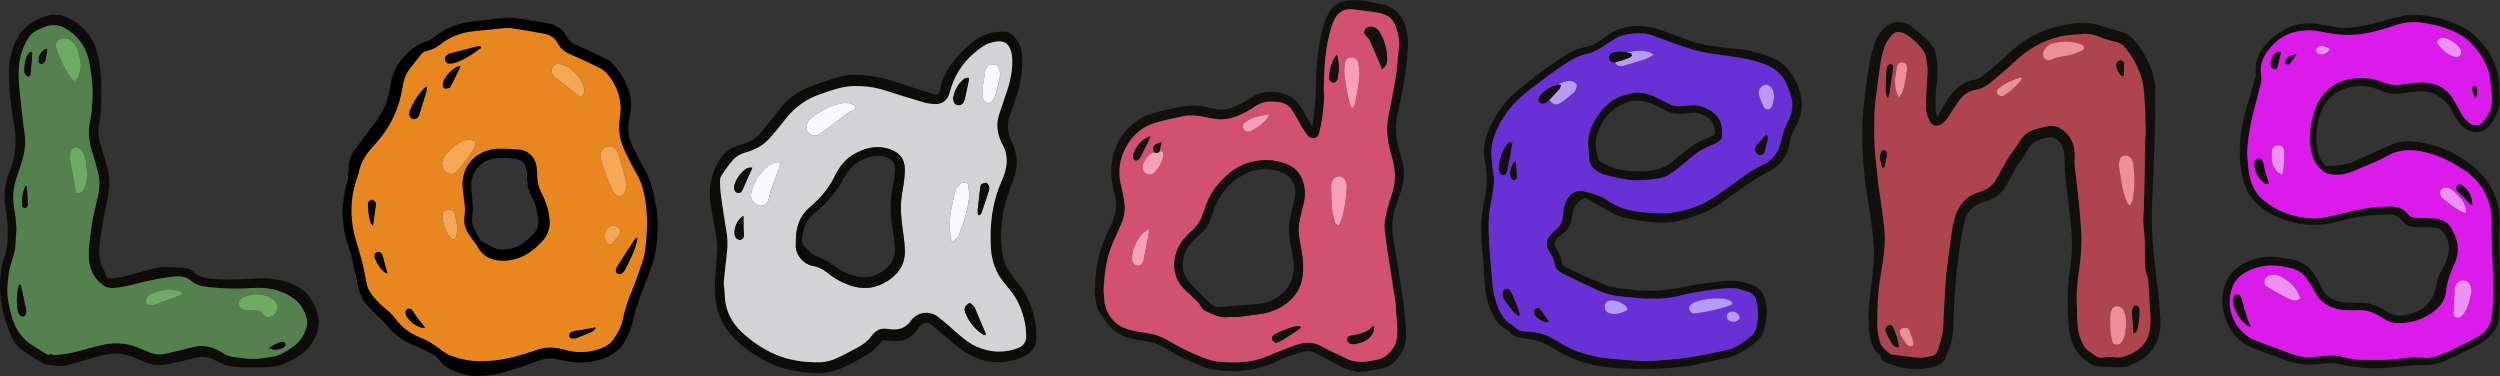<?xml version="1.0" encoding="UTF-8"?>
<svg xmlns="http://www.w3.org/2000/svg" viewBox="0 0 2667 401.22">
  <rect x="0" y="0" width="2667" height="401.22" fill="#333333" stroke="none"/>
  <defs>
    <style>
      .cls-1 {
        fill: #ee91f6;
      }

      .cls-2 {
        fill: #6fab66;
      }

      .cls-3 {
        fill: #14100f;
      }

      .cls-4 {
        fill: #f4a757;
      }

      .cls-5 {
        fill: #100e0b;
      }

      .cls-6 {
        fill: #fafafe;
      }

      .cls-7 {
        fill: #70ab66;
      }

      .cls-8 {
        fill: #171012;
      }

      .cls-9 {
        fill: #da1be9;
      }

      .cls-10 {
        fill: #151010;
      }

      .cls-11 {
        fill: #ee8ff6;
      }

      .cls-12 {
        fill: #100f0b;
      }

      .cls-13 {
        fill: #12100e;
      }

      .cls-14 {
        fill: #0f0d0a;
      }

      .cls-15 {
        fill: #14100e;
      }

      .cls-16 {
        fill: #14110e;
      }

      .cls-17 {
        fill: #b89af8;
      }

      .cls-18 {
        fill: #d3d3d6;
      }

      .cls-19 {
        fill: #191015;
      }

      .cls-20 {
        fill: #54814d;
      }

      .cls-21 {
        fill: #12100d;
      }

      .cls-22 {
        fill: #6831d5;
      }

      .cls-23 {
        fill: #141111;
      }

      .cls-24 {
        fill: #13110f;
      }

      .cls-25 {
        fill: #191311;
      }

      .cls-26 {
        fill: #e8871f;
      }

      .cls-27 {
        fill: #d25171;
      }

      .cls-28 {
        fill: #13100d;
      }

      .cls-29 {
        fill: #f4a857;
      }

      .cls-30 {
        fill: #16110f;
      }

      .cls-31 {
        fill: #13100e;
      }

      .cls-32 {
        fill: #ae444e;
      }

      .cls-33 {
        fill: #0f0e0a;
      }

      .cls-34 {
        fill: #eb8f98;
      }

      .cls-35 {
        fill: #b798f7;
      }

      .cls-36 {
        fill: #0e0d09;
      }

      .cls-37 {
        fill: #f8a0b7;
      }

      .cls-38 {
        fill: #0e0c09;
      }

      .cls-39 {
        fill: #13100f;
      }

      .cls-40 {
        fill: #ec8f98;
      }
    </style>
  </defs>
  <g id="_лой_1" data-name="Слой 1"/>
  <g id="_лой_2" data-name="Слой 2">
    <g id="_лой_1-2" data-name="Слой 1">
      <g>
        <g>
          <path class="cls-21" d="M1690.9,210.96c-1.09,.69-1.48,1.02-1.93,1.21-8.25,3.59-10.87,10.87-11.83,18.88-.93,7.72-3.92,13.99-10.36,18.52-1.76,1.24-3.4,2.69-4.97,4.17-3.99,3.77-4.42,6.81-1.69,11.48,.92,1.58,2.24,2.97,2.93,4.63,1.19,2.87,2.43,5.83,2.88,8.86,.38,2.56,1.35,4.4,3.35,5.78,1.36,.94,2.78,1.85,4.3,2.52,13.06,5.74,26.03,11.73,39.29,16.99,5.48,2.17,11.53,3.3,17.42,3.94,10.07,1.09,20.11,2.51,30.34,2.24,12.52-.32,24.79-1.44,37.02-4.45,9.15-2.25,18.68-3.02,28.05-4.37,4.61-.66,9.23-1.19,13.86-1.67,11.54-1.2,22.53,.99,32.97,5.87,5.67,2.65,8.53,7.71,10.35,13.44,3.41,10.73,1.87,21.36-.75,31.96-1.32,5.34-4.02,9.83-8.25,13.35-10.45,8.71-21.6,15.87-35.42,18.3-11.11,1.95-22.05,4.82-33.1,7.14-3.41,.72-6.9,1.1-10.38,1.41-9.95,.89-19.89,2.11-29.86,2.36-12.13,.3-24.3,.01-36.42-.55-7.79-.36-15.59-1.34-23.28-2.65-16.21-2.77-31.47-8.26-45.44-17.08-7.05-4.45-14.3-8.54-22.54-10.34-4.7-1.02-9.47-1.81-14.24-2.4-4.59-.56-8.58-1.91-11.85-5.47-1.75-1.9-4.22-3.16-6.46-4.58-4.62-2.93-8.1-6.93-10.69-11.64-6.35-11.54-9.71-23.89-10.35-37.09-.6-12.3-1.5-24.59-2.7-36.85-1.64-16.85-1.39-33.55,2.24-50.14,3.09-14.12,3.68-28.27,.78-42.56-2.76-13.59,.13-26.38,6.2-38.66,7.32-14.81,17-27.68,29.9-38.12,15.02-12.15,30.29-23.93,46.52-34.43,7.85-5.08,16.1-9.17,25.42-11.02,7.3-1.45,13.63-5.41,19.36-9.92,14.01-11.02,30.02-14.25,47.03-11.44,8.9,1.47,17.49,5.1,26.05,8.24,12.94,4.74,25.66,10.13,39.49,11.88,9.4,1.19,18.77,2.72,28.21,3.44,12.92,.99,25.21,4.42,37.18,8.96,9.25,3.5,16.62,9.78,21.93,18.17,6.41,10.13,10.79,20.98,10.59,33.25-.13,7.64-1.92,14.91-5.85,21.39-3.7,6.09-6.07,12.53-7.22,19.5-2.3,13.91-10.66,23.67-22.59,29.94-9.03,4.75-17.66,9.88-25.85,15.91-6.97,5.13-14.39,9.67-21.19,15-12.86,10.08-27.69,15.63-43.13,20.04-10.89,3.11-22.01,3.78-33.16,2.75-9.09-.84-18.14-2.32-27.11-4.04-7.71-1.48-14.8-4.78-21.56-8.87-7.67-4.64-15.62-8.8-23.51-13.2Zm71.27,107.61c-3.14,0-6.3,.21-9.41-.04-6.77-.56-13.5-1.63-20.28-2-9.58-.52-18.71-2.8-27.39-6.61-10.18-4.47-20.14-9.41-30.19-14.18-3-1.42-6.05-2.78-8.91-4.45-4.01-2.34-7.31-5.62-7.76-10.4-.35-3.71-1.91-6.61-3.81-9.55-1.17-1.81-2.31-3.67-3.19-5.63-2.34-5.22-1.44-10.1,2.18-14.39,2.02-2.39,4.24-4.66,6.63-6.69,4.42-3.75,6.87-8.14,7.16-14.15,.3-6.09,1.53-12.17,4.5-17.69,4.27-7.94,12.23-11.02,20.49-8.01,.76,.28,1.59,.38,2.39,.57,6.47,1.56,12.75,3.53,18.39,7.26,7.35,4.86,14.94,9.29,23.73,11.05,5.35,1.07,10.71,2.4,16.13,2.74,9.77,.62,19.74,1.8,29.35,.56,14.8-1.9,29.29-6.2,42.17-14.03,10.63-6.46,20.63-13.97,30.73-21.27,7.8-5.65,15.49-11.25,24.41-15.27,11.01-4.96,18.08-13.67,20.54-25.87,.98-4.84,2.56-9.58,4.16-14.26,.91-2.65,2.52-5.06,3.66-7.65,2.99-6.78,5.18-13.92,3.79-21.26-1.17-6.12-3.17-12.24-5.83-17.88-4.7-9.96-12.36-16.89-22.94-20.89-16.16-6.1-33.05-8.05-49.96-10.35-9.48-1.29-19.05-2.83-28.17-5.61-13.93-4.24-27.52-9.6-41.21-14.59-9.38-3.42-18.9-3.01-28.46-1.23-6.98,1.3-13.02,4.7-18.82,8.68-7.66,5.27-15.39,10.5-24.71,12.47-7.12,1.51-13.39,4.86-19.43,8.67-14.5,9.14-27.93,19.75-41.53,30.15-14.99,11.46-26.69,25.31-34.21,42.68-3.83,8.83-6.02,17.93-5.26,27.57,.51,6.44,1.05,12.9,2.2,19.24,1.19,6.57-.02,12.9-.9,19.27-1.3,9.34-3.72,18.6-4.13,27.96-.51,11.59,.31,23.26,.98,34.87,.6,10.25,2.02,20.46,2.64,30.71,.54,8.84,2.08,17.39,5.05,25.73,3.13,8.78,7.33,16.69,15.77,21.62,1.84,1.07,3.41,2.62,5.06,4,2.36,1.97,4.87,3,8.12,3.05,4.78,.08,9.59,.67,14.31,1.48,8.67,1.5,16.17,5.85,23.49,10.45,8.63,5.42,17.78,9.55,27.65,12.18,8.66,2.31,17.34,4.3,26.32,4.94,11.74,.83,23.48,2.39,35.22,2.51,11.26,.11,22.54-1.05,33.79-1.97,6.92-.57,13.82-1.54,20.67-2.69,7.98-1.34,15.91-3.02,23.83-4.66,4.85-1,9.76-1.87,14.47-3.37,8.54-2.72,15.5-8.2,22.35-13.76,3.07-2.5,5.02-5.93,5.81-9.67,1.97-9.32,2.11-18.71-.16-28.05-1.05-4.32-3.45-7.44-7.7-9.08-7.01-2.7-14.16-4.9-21.75-4.41-6.44,.41-12.88,1.07-19.26,2-8.67,1.27-17.43,2.36-25.89,4.52-12.15,3.11-24.32,5.2-36.88,4.65Z"/>
          <path class="cls-22" d="M1762.17,318.57c12.56,.55,24.73-1.53,36.88-4.65,8.46-2.17,17.22-3.25,25.89-4.52,6.38-.94,12.82-1.59,19.26-2,7.6-.49,14.75,1.71,21.75,4.41,4.24,1.64,6.65,4.76,7.7,9.08,2.27,9.34,2.13,18.73,.16,28.05-.79,3.75-2.74,7.18-5.81,9.67-6.85,5.56-13.81,11.05-22.35,13.76-4.71,1.5-9.62,2.37-14.47,3.37-7.93,1.63-15.85,3.32-23.83,4.66-6.85,1.15-13.75,2.12-20.67,2.69-11.25,.92-22.53,2.09-33.79,1.97-11.75-.12-23.48-1.68-35.22-2.51-8.97-.63-17.66-2.63-26.32-4.94-9.87-2.63-19.02-6.76-27.65-12.18-7.32-4.6-14.82-8.95-23.49-10.45-4.72-.81-9.53-1.41-14.31-1.48-3.25-.05-5.76-1.08-8.12-3.05-1.65-1.38-3.22-2.93-5.06-4-8.43-4.92-12.64-12.84-15.77-21.62-2.97-8.34-4.51-16.89-5.05-25.73-.63-10.25-2.05-20.46-2.64-30.71-.68-11.61-1.49-23.28-.98-34.87,.41-9.36,2.83-18.62,4.13-27.96,.89-6.37,2.1-12.7,.9-19.27-1.15-6.34-1.69-12.81-2.2-19.24-.76-9.64,1.44-18.74,5.26-27.57,7.53-17.37,19.22-31.22,34.21-42.68,13.6-10.4,27.03-21.01,41.53-30.15,6.04-3.81,12.31-7.16,19.43-8.67,9.31-1.97,17.05-7.2,24.71-12.47,5.8-3.99,11.84-7.38,18.82-8.68,9.56-1.78,19.08-2.19,28.46,1.23,13.69,4.99,27.28,10.35,41.21,14.59,9.12,2.78,18.69,4.32,28.17,5.61,16.91,2.3,33.8,4.25,49.96,10.35,10.58,3.99,18.24,10.92,22.94,20.89,2.66,5.64,4.66,11.76,5.83,17.88,1.4,7.34-.8,14.49-3.79,21.26-1.14,2.59-2.75,4.99-3.66,7.65-1.61,4.68-3.19,9.42-4.16,14.26-2.46,12.2-9.54,20.91-20.54,25.87-8.92,4.02-16.6,9.62-24.41,15.27-10.09,7.31-20.1,14.81-30.73,21.27-12.88,7.83-27.37,12.13-42.17,14.03-9.61,1.23-19.58,.06-29.35-.56-5.41-.35-10.78-1.67-16.13-2.74-8.79-1.76-16.38-6.2-23.73-11.05-5.64-3.73-11.92-5.7-18.39-7.26-.8-.19-1.63-.29-2.39-.57-8.27-3.01-16.22,.07-20.49,8.01-2.97,5.52-4.21,11.59-4.5,17.69-.29,6.01-2.74,10.4-7.16,14.15-2.39,2.02-4.61,4.3-6.63,6.69-3.62,4.29-4.52,9.17-2.18,14.39,.88,1.96,2.01,3.82,3.19,5.63,1.91,2.94,3.47,5.84,3.81,9.55,.45,4.78,3.75,8.05,7.76,10.4,2.86,1.67,5.91,3.03,8.91,4.45,10.04,4.77,20.01,9.71,30.19,14.18,8.69,3.81,17.82,6.09,27.39,6.61,6.78,.37,13.51,1.44,20.28,2,3.12,.26,6.28,.04,9.41,.04Zm-39.2-251.98c1.83,3.53,4.49,4.84,9,3.59,7.9-2.19,15.75-4.61,23.53-7.22,2.7-.9,5.12-2.64,8.76-4.59-2.53-1.42-3.89-2.61-5.46-3-7.64-1.9-15.26-1.64-22.79,.75-.79-.13-1.59-.27-2.38-.4-4.46-.73-8.92-1.09-13.25,.61-3.16,1.25-4.49,4.35-3.25,7.29,1.1,2.6,3.45,2.82,5.82,2.96Zm-60.89,23.6c-.58,.31-1.13,.79-1.75,.91-6.09,1.16-10.93,4.5-15.27,8.7-1.06,1.03-2.16,2.12-2.89,3.38-1.31,2.26-.96,4.99,.53,6.4,1.53,1.44,4.76,1.3,6.86-.36,1.16-.92,2.23-1.94,3.34-2.92,3.24,5.21,7.05,6.7,11.93,3.54,5.09-3.3,9.67-7.4,14.29-11.36,1.17-1.01,1.82-2.75,2.43-4.27,1.32-3.3,.51-5.44-2.69-6.89-1.31-.59-2.83-.84-4.28-.94-4.63-.33-8.53,1.86-12.49,3.82Zm84.72,8.57c-4.05,.75-8.17,1.22-12.13,2.29-13.32,3.61-23.32,11.96-30.61,23.31-7,10.91-11.79,22.66-8.99,36.17,.22,1.06-.08,2.23-.08,3.34-.02,5.76,.71,11.56,5.07,15.59,3.09,2.86,7.02,5.37,11.02,6.57,7.74,2.32,15.77,3.72,23.72,5.27,8.75,1.71,17.57,.74,26.34,0,7.65-.65,15.33-1.9,21.67-6.49,7.25-5.25,14.25-10.9,20.95-16.85,5.56-4.94,11.65-8.76,18.47-11.57,3.37-1.39,6.69-2.93,9.91-4.64,2.58-1.37,4.68-3.55,4.83-6.53,.18-3.62,0-7.32-.59-10.89-1.59-9.73-8.47-14.99-16.72-18.91-4.25-2.02-8.72-3.14-13.47-2.88-5.47,.3-10.93,.86-16.4,.82-2.72-.02-5.59-.78-8.12-1.85-4.57-1.95-9-4.27-13.37-6.67-6.69-3.67-13.76-5.67-21.5-6.07Zm101.21,225.85c-.08-3.07-2.15-4-4.12-4.73-1.98-.73-4.12-1.37-6.21-1.46-10.12-.44-20.11,.4-29.72,3.86-1.34,.48-2.57,1.39-3.73,2.25-2.09,1.55-3,3.78-1.93,6.13,1.06,2.33,2.97,4.11,5.89,3.69,4.22-.6,8.46-1.12,12.62-2.03,9.12-1.99,18.41-3.43,27.2-7.71Zm44.73-221.55c-.42-2.6-.52-4.44-1.03-6.15-1.18-3.97-5.77-7.14-8.97-6.39-4.05,.94-7.6,5.69-6.53,9.73,1.21,4.58,2.86,9.12,4.99,13.34,2.12,4.22,7.41,4.01,9.25-.4,1.42-3.4,1.69-7.28,2.3-10.13Zm-279.36,48.76c-3.88,.23-5.21,1.02-7.31,4.37-3.93,6.27-5.82,13.31-7,20.48-.4,2.46,.07,5.37,1.06,7.67,1.38,3.21,5.29,2.93,6.9-.24,.51-1.01,.82-2.15,1.05-3.27,1.03-5.01,2.04-10.02,2.96-15.04,.84-4.62,1.56-9.26,2.34-13.97Zm123.07,178.6c-.82-1.56-1.18-3.19-2.2-4.04-4.42-3.68-9.54-5.93-15.37-6.01-3.95-.05-6.44,2.18-6.95,5.71-.59,4.08,1.41,7.24,5.41,8.22,6.79,1.67,12.89-.12,19.1-3.89Zm-116.19,6.86c.3-.2,.59-.4,.89-.59-.28-1.57-.37-3.2-.86-4.7-1.18-3.59-2.45-7.16-3.88-10.66-1.43-3.51-3.03-6.96-4.7-10.37-1.06-2.17-2.96-3.18-5.36-2.51-2.35,.66-3.62,2.42-3.37,4.84,.2,1.92,.41,4.11,1.42,5.63,3.01,4.51,6.27,8.88,9.73,13.06,1.7,2.05,4.07,3.55,6.13,5.3Zm264.37-193.87c-4.24,4.69-7.95,8.46-11.22,12.58-1.63,2.05-1.36,4.66,.31,6.92,1.28,1.73,2.9,2.83,5.08,2.39,2.7-.54,3.56-2.84,4.1-5.12,1.07-4.49,1.99-9.02,2.85-13.55,.12-.64-.46-1.41-1.12-3.21Zm-36.05,199.95c3.63,.16,7.33-2.12,7.36-4.53,.04-3.05-3.88-6.37-7.68-6.51-3.32-.12-6.2,2.19-6.26,5-.07,3.29,2.75,5.87,6.58,6.04Zm-196.44-.6c-.36-.69-.53-1.15-.81-1.53-2.51-3.46-5-6.94-7.59-10.34-1.24-1.63-2.77-3-5.03-1.76-1.91,1.04-2.54,3.2-1.76,5.57,.1,.31,.11,.68,.29,.94,3.15,4.62,7.76,7.01,13.02,8.28,.49,.12,1.21-.72,1.9-1.16Zm-34.94-170.27s-.33-.23-.6-.18c-.46,.09-1.08,.22-1.31,.56-2.96,4.32-4.83,9.02-4.11,14.36,.39,2.88,2.41,5.02,4.15,4.87,2.06-.17,2.88-1.79,2.77-5.49-.03-.99-.11-1.98-.17-2.97-.23-3.54-.46-7.08-.72-11.16Z"/>
          <path class="cls-21" d="M1746.8,98.77c7.74,.4,14.81,2.4,21.5,6.07,4.37,2.39,8.8,4.71,13.37,6.67,2.52,1.08,5.4,1.83,8.12,1.85,5.46,.04,10.93-.52,16.4-.82,4.75-.26,9.22,.86,13.47,2.88,8.25,3.92,15.13,9.18,16.72,18.91,.58,3.57,.77,7.28,.59,10.89-.15,2.99-2.25,5.17-4.83,6.53-3.22,1.71-6.54,3.25-9.91,4.64-6.82,2.82-12.91,6.63-18.47,11.57-6.7,5.95-13.7,11.6-20.95,16.85-6.34,4.59-14.02,5.84-21.67,6.49-8.77,.74-17.58,1.72-26.34,0-7.95-1.55-15.98-2.95-23.72-5.27-4-1.2-7.93-3.71-11.02-6.57-4.36-4.03-5.09-9.83-5.07-15.59,0-1.12,.3-2.28,.08-3.34-2.8-13.5,1.98-25.26,8.99-36.17,7.29-11.36,17.29-19.7,30.61-23.31,3.96-1.07,8.08-1.55,12.13-2.29Zm.45,83.99c3.33-.15,6.66-.22,9.98-.47,9.8-.72,19.02-3.07,26.74-9.63,3.55-3.02,7.22-5.89,10.78-8.91,7.52-6.39,15.44-12.1,24.79-15.58,2.49-.93,4.89-2.07,7.33-3.14,1.85-.81,3.03-2.2,2.77-4.27-.84-6.61-2.63-12.57-9.05-16.27-5.2-3-10.42-5.07-16.52-4.12-1.97,.31-3.97,.4-5.95,.65-7.78,.98-15.24,.03-22.29-3.58-3.84-1.97-7.7-3.9-11.57-5.82-12.27-6.09-24.43-5.59-36.27,1.01-13.42,7.48-21.3,19.24-24.92,33.93-.82,3.32-1.11,6.95-.76,10.35,.46,4.42,1.72,8.77,2.84,13.1,.24,.94,1.21,1.9,2.1,2.44,12.3,7.41,25.73,10.53,40.01,10.31Z"/>
          <path class="cls-17" d="M1848.01,324.62c-8.8,4.28-18.09,5.71-27.2,7.71-4.16,.91-8.4,1.44-12.62,2.03-2.92,.41-4.83-1.36-5.89-3.69-1.07-2.35-.16-4.58,1.93-6.13,1.16-.86,2.39-1.77,3.73-2.25,9.61-3.46,19.6-4.31,29.72-3.86,2.09,.09,4.22,.73,6.21,1.46,1.97,.73,4.04,1.66,4.12,4.73Z"/>
          <path class="cls-17" d="M1662.08,90.19c3.96-1.96,7.86-4.15,12.49-3.82,1.45,.1,2.97,.35,4.28,.94,3.2,1.45,4.02,3.59,2.69,6.89-.61,1.52-1.26,3.26-2.43,4.27-4.62,3.96-9.21,8.06-14.29,11.36-4.87,3.16-8.69,1.67-11.93-3.54,2.84-2.97,5.73-5.89,8.5-8.92,1.71-1.87,3.69-3.65,3.73-6.83l-3.04-.36Z"/>
          <path class="cls-17" d="M1892.74,103.07c-.61,2.86-.88,6.74-2.3,10.13-1.84,4.41-7.13,4.62-9.25,.4-2.12-4.22-3.78-8.77-4.99-13.34-1.07-4.04,2.48-8.79,6.53-9.73,3.2-.75,7.79,2.42,8.97,6.39,.51,1.71,.61,3.55,1.03,6.15Z"/>
          <path class="cls-17" d="M1736.03,56.13c7.53-2.38,15.15-2.65,22.79-.75,1.56,.39,2.93,1.58,5.46,3-3.64,1.94-6.06,3.68-8.76,4.59-7.78,2.61-15.63,5.02-23.53,7.22-4.51,1.25-7.18-.06-9-3.59,4.51-1.42,9.08-2.7,13.51-4.35,1.69-.63,4.32-2.07,4.34-3.2,.06-2.61-2.97-2.21-4.8-2.92Z"/>
          <path class="cls-13" d="M1613.38,151.83c-.78,4.71-1.5,9.35-2.34,13.97-.92,5.03-1.93,10.04-2.96,15.04-.23,1.12-.54,2.26-1.05,3.27-1.61,3.17-5.52,3.45-6.9,.24-.99-2.31-1.46-5.21-1.06-7.67,1.18-7.18,3.07-14.21,7-20.48,2.1-3.35,3.43-4.14,7.31-4.37Z"/>
          <path class="cls-17" d="M1736.44,330.43c-6.22,3.77-12.32,5.55-19.1,3.89-4-.98-6-4.14-5.41-8.22,.51-3.53,3-5.77,6.95-5.71,5.83,.08,10.95,2.33,15.37,6.01,1.02,.85,1.38,2.48,2.2,4.04Z"/>
          <path class="cls-31" d="M1620.25,337.29c-2.07-1.75-4.43-3.25-6.13-5.3-3.46-4.18-6.72-8.55-9.73-13.06-1.02-1.53-1.22-3.71-1.42-5.63-.25-2.42,1.02-4.19,3.37-4.84,2.4-.67,4.29,.34,5.36,2.51,1.67,3.41,3.27,6.86,4.7,10.37,1.43,3.5,2.7,7.07,3.88,10.66,.49,1.5,.59,3.13,.86,4.7-.3,.2-.59,.4-.89,.59Z"/>
          <path class="cls-39" d="M1662.08,90.19c.95,.11,1.91,.23,3.04,.36-.04,3.18-2.03,4.97-3.73,6.83-2.77,3.03-5.66,5.95-8.5,8.92-1.11,.98-2.18,2-3.34,2.92-2.1,1.66-5.33,1.8-6.86,.36-1.49-1.41-1.84-4.14-.53-6.4,.73-1.26,1.82-2.35,2.89-3.38,4.34-4.2,9.18-7.54,15.27-8.7,.62-.12,1.17-.6,1.75-.91Z"/>
          <path class="cls-24" d="M1736.03,56.13c1.84,.71,4.86,.31,4.8,2.92-.03,1.12-2.65,2.57-4.34,3.2-4.43,1.65-9,2.92-13.51,4.35-2.37-.14-4.72-.36-5.82-2.96-1.24-2.94,.09-6.04,3.25-7.29,4.32-1.71,8.79-1.34,13.25-.61,.79,.13,1.59,.26,2.38,.4Z"/>
          <path class="cls-39" d="M1884.62,143.42c.65,1.8,2.01,3.46,1.45,3.58-.86,4.54-2.11,8.7-3.18,13.19-.54,2.28-1.41,4.58-4.1,5.12-2.18,.44-3.8-.66-5.08-2.39-1.67-2.26-1.94-4.87-.31-6.92,3.28-4.12,6.99-7.89,11.22-12.58Z"/>
          <path class="cls-35" d="M1848.57,343.36c-3.83-.17-6.64-2.75-6.58-6.04,.06-2.81,2.94-5.12,6.26-5,3.8,.13,7.72,3.45,7.68,6.51-.03,2.41-3.73,4.69-7.36,4.53Z"/>
          <path class="cls-39" d="M1652.13,342.77c-.68,.44-1.4,1.27-1.9,1.16-5.26-1.27-9.87-3.66-13.02-8.28-.18-.26-.19-.63-.29-.94-.78-2.37-.15-4.53,1.76-5.57,2.27-1.24,3.79,.13,5.03,1.76,2.59,3.4,5.08,6.88,7.59,10.34,.28,.38,.45,.84,.81,1.53Z"/>
          <path class="cls-23" d="M1617.19,172.5c.26,4.08,.49,7.62,.72,11.16,.06,.99,.14,1.98,.17,2.97,.11,3.7-.71,5.32-2.77,5.49-1.74,.15-3.76-1.99-4.15-4.87-.71-5.34,1.15-10.04,4.11-14.36,.23-.34,.85-.47,1.31-.56,.27-.05,.6,.18,.6,.18Z"/>
        </g>
        <g>
          <path class="cls-38" d="M764.72,272.05c1.32-11.46-.82-22.52-3.12-33.63-1.61-7.81-2.74-15.74-3.86-23.64-2.19-15.45,1.51-29.76,9.22-43.07,5.05-8.72,12.5-14.55,22.45-16.99,10.03-2.47,18.26-7.7,24.61-15.98,6.18-8.06,12.62-15.92,18.97-23.85,7.88-9.83,17.66-17.25,29.37-21.75,10.54-4.05,21.24-7.78,32.07-10.92,12.05-3.49,24.43-2.61,36.7-.87,12.57,1.78,24.48,6.07,36.47,10.03,9.31,3.08,18.66,6.02,28.05,8.84,4.31,1.29,6.21,.28,6.96-3.84,3.56-19.63,15.63-33.93,29.62-46.81,7.6-7,16.31-12.79,26.75-14.87,4.19-.83,8.59-1.02,12.86-.84,4.3,.19,7.78,2.5,10.68,5.78,6.39,7.21,8.03,15.97,8.05,25.1,.03,13.91-2.25,27.49-7,40.61-2.21,6.1-4.19,12.27-6.42,18.36-3.21,8.79-2.42,17.22,1.36,25.69,2.22,4.98,4.31,10.17,5.38,15.48,1.79,8.8,.45,17.5-2.57,25.99-3.4,9.54-7.22,19.02-9.58,28.83-4.27,17.79-5.15,35.86-1.88,54.02,1.37,7.61,5.33,13.92,9.6,20.09,1.89,2.73,3.99,5.34,6.11,7.9,10.24,12.36,16.1,26.73,18.88,42.36,.93,5.21,1.04,10.61,1.12,15.93,.15,9.83-5.3,16.57-13.64,20.36-11.84,5.38-24.43,7.44-37.5,5.2-14.47-2.47-26.25-10.15-37.3-19.15-6.58-5.36-12.86-11.09-19.28-16.65-1.13-.98-2.34-1.87-3.48-2.85-5.04-4.36-10.44-2.63-13.37,1.63-1.41,2.05-3.12,3.9-4.65,5.87-4.95,6.39-11.63,9.31-19.54,9.37-4.13,.03-8.29-.3-12.4-.81-2.11-.26-3.38,.24-4.64,1.91-5.62,7.44-12.89,12.92-21.1,17.23-5.3,2.78-10.51,5.74-15.88,8.38-11.41,5.61-23.44,8.49-36.23,7.48-18.58-1.46-36.7-4.99-53.01-14.42-8.33-4.81-16.46-10.24-23.76-16.48-17.44-14.9-27.13-33.83-27.03-57.19,.01-3.17,0-6.33,0-9.5m10.25,11.88c-.02,17.18,6.7,31.61,19.18,42.93,10.23,9.27,21.66,17.13,34.48,22.7,14.94,6.5,30.71,8.69,46.77,8.56,5.53-.04,11.39-1.19,16.49-3.3,8.57-3.55,16.7-8.18,24.93-12.53,5.8-3.07,11.11-7.03,14.89-12.35,4.59-6.47,9.96-8.69,17.93-7.37,9.65,1.6,18.66-.33,24.48-9.52,.18-.28,.46-.49,.67-.74,7.42-8.7,19.92-8.73,27.09-3.22,3.16,2.43,6.28,4.93,9.31,7.52,6.2,5.31,12.14,10.93,18.51,16.01,7.47,5.96,15.78,10.39,25.23,12.59,10.69,2.49,21.14,1.82,31.45-1.69,7.67-2.61,10.94-7.63,10.2-15.56-.37-3.98-.58-7.99-1.34-11.9-2.65-13.62-7.96-26.03-17.18-36.6-1.75-2.01-3.31-4.18-5.03-6.22-8.82-10.46-13.14-22.81-13.99-36.19-1.58-24.86,1.01-49.13,11.42-72.22,6.12-13.57,8.24-27.43-.27-41.09-.86-1.39-1.27-3.07-1.83-4.63-3.03-8.41-3.52-16.86-.58-25.42,2.8-8.18,5.44-16.41,8.24-24.59,4.02-11.75,6.38-23.79,5.65-36.24-.2-3.39-1.16-6.93-2.58-10.02-2.53-5.5-7.09-7.59-13.07-7-5.38,.54-10.4,1.99-14.98,4.99-18.16,11.89-30.34,28.13-35.92,49.19-2.36,8.91-7.82,13.15-17,12.66-3.62-.19-7.31-.8-10.79-1.83-13.86-4.1-27.71-8.28-41.46-12.73-11.08-3.59-22.38-4.99-33.95-4.61-12.17,.4-23.41,4.64-34.74,8.5-15.6,5.32-28.21,14.65-38.17,27.79-4.82,6.36-10.05,12.43-15.27,18.48-6.95,8.07-15.9,13.12-26.04,15.9-5.69,1.56-10.6,4.3-14.32,8.62-4.32,5.02-8.14,10.51-11.8,16.05-1.18,1.79-1.63,4.37-1.6,6.58,.06,4.98,.37,10,1.05,14.93,1.73,12.35,3.53,24.69,5.67,36.96,1.39,7.95,1.75,15.79,.68,23.82-1.38,10.37-2.23,20.81-3.31,31.22"/>
          <path class="cls-18" d="M775.5,269.5c1.07-8.03,.7-15.87-.68-23.82-2.14-12.28-3.95-24.62-5.67-36.96-.69-4.93-.99-9.95-1.05-14.93-.03-2.21,.42-4.79,1.6-6.58,3.66-5.54,7.48-11.03,11.8-16.05,3.72-4.32,8.62-7.06,14.32-8.62,10.14-2.78,19.09-7.84,26.04-15.9,5.22-6.05,10.45-12.12,15.27-18.48,9.96-13.14,22.57-22.48,38.17-27.79,11.33-3.86,22.57-8.1,34.74-8.5,11.57-.38,22.87,1.03,33.95,4.61,13.75,4.46,27.6,8.64,41.46,12.73,3.48,1.03,7.16,1.63,10.79,1.83,9.19,.49,14.64-3.75,17-12.66,5.58-21.06,17.76-37.3,35.92-49.19,4.58-3,9.6-4.45,14.98-4.99,5.98-.6,10.54,1.5,13.07,7,1.42,3.1,2.38,6.63,2.58,10.02,.73,12.45-1.63,24.49-5.65,36.24-2.8,8.18-5.44,16.41-8.24,24.59-2.93,8.56-2.45,17.02,.58,25.42,.56,1.56,.97,3.25,1.83,4.63,8.51,13.66,6.39,27.52,.27,41.09-10.41,23.09-13,47.36-11.42,72.22,.85,13.38,5.17,25.73,13.99,36.19,1.72,2.04,3.28,4.21,5.03,6.22,9.22,10.57,14.54,22.98,17.18,36.6,.76,3.91,.97,7.92,1.34,11.9,.73,7.94-2.53,12.95-10.2,15.56-10.31,3.51-20.76,4.18-31.45,1.69-9.46-2.2-17.76-6.64-25.23-12.59-6.37-5.08-12.32-10.7-18.51-16.01-3.03-2.6-6.15-5.09-9.31-7.52-7.17-5.51-19.67-5.48-27.09,3.22-.22,.25-.5,.46-.67,.74-5.82,9.19-14.83,11.12-24.48,9.52-7.97-1.32-13.34,.9-17.93,7.37-3.78,5.32-9.1,9.29-14.89,12.35-8.22,4.35-16.36,8.98-24.93,12.53-5.1,2.11-10.96,3.26-16.49,3.3-16.07,.13-31.83-2.07-46.77-8.56-12.82-5.58-24.25-13.43-34.48-22.7-12.48-11.31-19.21-25.75-19.18-42.93,0-3.83-1.01-7.24-1.01-11.07m76.96-43.27c0,.83,.08,1.68-.01,2.5-1.18,10.13,7.45,21.36,18.54,23.26,5.8,.99,10.64,3.55,15.09,7.22,7.13,5.87,15.01,10.32,23.8,13.35,16.36,5.63,31.19,2.82,44.63-7.63,9.48-7.38,14.6-17.21,14.19-29.39-.21-6.14-.89-12.29-1.75-18.37-1.96-13.87-3.66-27.73-1.38-41.73,.88-5.41,1.97-10.8,2.5-16.25,.47-4.78,.9-9.71,.25-14.42-1.27-9.22-7.47-14.51-15.95-17.37-13.27-4.47-25.56-1.44-37.34,5.07-9.89,5.47-16.41,14.11-21.13,23.99-5.8,12.14-14.24,22-24.14,30.84-2.6,2.32-5.27,4.64-7.52,7.29-7.73,9.12-9.73,20.11-9.79,31.65Zm53.28-147.97c-1,0-2.01-.12-2.99,.02-10.91,1.52-20.43,6.35-29.31,12.56-2.43,1.7-4.85,3.57-6.79,5.78-5,5.72-3.28,13.85,3.75,16.01,3.94,1.21,7.05-.67,9.99-2.88,9.51-7.14,18.97-14.35,28.51-21.44,1.28-.96,2.92-1.45,4.42-2.1,.97-.42,2.88-.86,2.85-1.09-.17-1.36-.49-2.93-1.33-3.94-2.34-2.79-5.7-3.05-9.09-2.91Zm131.92,96.6c-.28-1.7-.88-4.28-1.06-6.89-.15-2.13-.34-4.07-2.81-4.57-2.5-.51-4.78-.44-6.85,1.69-3.05,3.12-4.54,6.9-5.45,10.96-1.43,6.41-2.86,12.84-3.87,19.33-.73,4.72-.98,9.54-1.07,14.32-.06,3.11,.66,6.22,.85,9.34,.16,2.61,.04,5.23,2.38,7.08,1.91-1.7,3.85-3.37,5.7-5.14,.45-.43,.64-1.15,.87-1.78,2-5.59,4.27-11.11,5.9-16.81,2.49-8.7,4.81-17.47,5.41-27.54Zm-222.69,12.94c3.74-.01,7.48-2.71,8.35-6.62,2.52-11.32,7.02-21.96,11-32.79,.45-1.24,.88-2.51,1.09-3.8,.44-2.75-.61-4.01-3.24-3.29-3,.82-6.27,1.71-8.63,3.57-9.82,7.75-16.42,17.87-18.79,30.16-1.17,6.09,3.55,12.19,10.22,12.76Zm236.51-124.32c0,2-.13,4.01,.04,5.99,.12,1.46,.57,2.9,.99,4.32,1.04,3.5,4.18,5.5,7.03,4.19,1.42-.65,2.84-1.94,3.58-3.31,1.39-2.59,2.58-5.36,3.34-8.2,1.31-4.91,1.99-10,3.4-14.87,.99-3.43,.52-6.55-.58-9.69-1.34-3.81-2.95-4.79-7.11-4.74-4.06,.05-6.44,1.62-7.61,6.39m-16.72,247.92c-1.78,1.49-3.4,2.39-4.37,3.75-1.58,2.22-1.06,4.74-.06,7.13,4,9.6,10.26,17.35,18.99,23.03,.67,.44,1.75,.25,2.64,.35-.17-.89-.2-1.84-.55-2.66-3.46-8.22-6.97-16.42-10.47-24.62-.45-1.06-.69-2.35-1.44-3.13-1.29-1.35-2.9-2.38-4.75-3.84Zm-17.45-219.18c-.21,4.51,1.38,7.22,4.13,7.95,3.27,.87,5.85-.59,7.43-4.28,.39-.91,.7-1.87,.91-2.84,1.43-6.65,2.79-13.32,4.26-19.96,.39-1.77-.55-2.2-1.83-1.96-1.26,.23-2.64,.67-3.6,1.46-6.43,5.33-9.98,12.31-11.3,19.63Zm26.28,119.02c.14,.02-.3,.23-.16,.25,0,1.49-.11,3,.05,4.48,.08,.7,.69,1.33,1.06,2,.63-.36,1.35-.62,1.86-1.11,.46-.43,.79-1.08,1-1.69,2.67-7.82,5.37-15.62,7.88-23.49,.48-1.52,.57-3.42,.09-4.9-.45-1.37-1.76-3.17-2.96-3.41-1.49-.3-3.5,.48-4.85,1.42-.89,.61-1.26,2.29-1.44,3.55-1.1,7.69-1.5,15.21-2.52,22.92Zm-240.63-44.11c-1.21,0-2.55-.23-3.78,.04-6.91,1.53-16.39,14.99-15.62,22.07,.26,2.35,1.44,4.17,3.8,4.75,2.59,.64,4.02-1,4.98-3.14,3.52-7.83,7.02-15.68,10.62-23.72Zm-9.48,51.43c-6.8,3.67-11.32,14.8-8.99,21.58,.88,2.56,3.36,4.27,5.68,3.92,2.24-.34,3.77-2.11,3.86-5.08,.07-2.3-.47-4.62-.52-6.93-.09-4.44-.03-8.89-.03-13.49Z"/>
          <path class="cls-38" d="M849.01,257.94c.06-11.54,2.06-22.53,9.79-31.65,2.25-2.65,4.91-4.96,7.52-7.29,9.9-8.84,18.34-18.71,24.14-30.84,4.72-9.88,11.24-18.52,21.13-23.99,11.78-6.51,24.07-9.54,37.34-5.07,8.48,2.86,14.68,8.15,15.95,17.37,.65,4.71,.21,9.64-.25,14.42-.53,5.45-1.62,10.84-2.5,16.25-2.28,14-.59,27.86,1.38,41.73,.86,6.09,1.55,12.23,1.75,18.37,.41,12.19-4.7,22.01-14.19,29.39-13.44,10.45-28.28,13.26-44.63,7.63-8.79-3.03-16.68-7.48-23.8-13.35-4.45-3.66-9.29-6.23-15.09-7.22-11.09-1.9-19.72-13.13-18.54-23.26,.1-.82,.01-1.66,.01-2.5Zm6.54-2.37c.42,1.68,.34,4.6,1.74,6.26,4.51,5.36,9.64,10.21,16.45,12.63,6.67,2.37,12.57,5.99,18.11,10.33,5.99,4.69,12.88,7.5,20.16,9.52,12.22,3.4,23.13,.57,32.71-7.25,7.11-5.8,10.65-13.57,9.96-22.85-.46-6.13-1.14-12.28-2.2-18.33-2.84-16.22-3.46-32.36,.22-48.57,1.21-5.32,1.74-10.83,2.08-16.29,.4-6.37-2.76-10.68-8.71-13.12-4.14-1.7-8.35-2.12-12.72-1.49-14.51,2.09-25.42,9.61-32.35,22.42-8.19,15.17-18.92,28.05-32.4,38.79-8.62,6.86-11.78,16.56-13.05,27.93Z"/>
          <path class="cls-6" d="M902.3,109.97c3.39-.14,6.75,.12,9.09,2.91,.85,1.01,1.16,2.58,1.33,3.94,.03,.24-1.87,.67-2.85,1.09-1.5,.65-3.13,1.14-4.42,2.1-9.54,7.1-19,14.3-28.51,21.44-2.95,2.21-6.05,4.09-9.99,2.88-7.03-2.16-8.74-10.29-3.75-16.01,1.94-2.22,4.36-4.08,6.79-5.78,8.88-6.21,18.4-11.04,29.31-12.56,.98-.14,2-.02,2.99-.02Z"/>
          <path class="cls-6" d="M1034.22,206.57c-.6,10.07-2.92,18.84-5.41,27.54-1.63,5.7-3.9,11.21-5.9,16.81-.22,.62-.42,1.35-.87,1.78-1.85,1.77-3.79,3.43-5.7,5.14-2.34-1.85-2.22-4.47-2.38-7.08-.19-3.12-.91-6.23-.85-9.34,.09-4.78,.34-9.6,1.07-14.32,1.01-6.49,2.43-12.91,3.87-19.33,.91-4.06,2.4-7.84,5.45-10.96,2.07-2.12,4.35-2.2,6.85-1.69,2.47,.51,2.66,2.44,2.81,4.57,.19,2.61,.79,5.19,1.06,6.89Z"/>
          <path class="cls-6" d="M811.53,219.51c-6.67-.57-11.39-6.67-10.22-12.76,2.37-12.29,8.96-22.41,18.79-30.16,2.36-1.86,5.63-2.76,8.63-3.57,2.62-.72,3.68,.55,3.24,3.29-.21,1.29-.63,2.57-1.09,3.8-3.97,10.83-8.47,21.47-11,32.79-.87,3.9-4.62,6.6-8.35,6.62Z"/>
          <path class="cls-6" d="M1051.11,75.25c1.17-4.77,3.55-6.34,7.61-6.39,4.16-.05,5.77,.93,7.11,4.74,1.11,3.14,1.57,6.26,.58,9.69-1.41,4.88-2.09,9.96-3.4,14.87-.76,2.83-1.94,5.61-3.34,8.2-.74,1.37-2.16,2.66-3.58,3.31-2.85,1.31-5.99-.69-7.03-4.19-.42-1.42-.86-2.86-.99-4.32-.17-1.98-.04-3.99-.04-5.99"/>
          <path class="cls-14" d="M1034.39,323.17c2.39,1.1,3.46,2.49,4.75,3.84,.75,.79,.98,2.07,1.44,3.13,3.5,8.2,7.01,16.4,10.47,24.62,.34,.82,.37,1.77,.55,2.66-.89-.1-1.97,.09-2.64-.35-8.73-5.68-14.99-13.43-18.99-23.03-1-2.39-1.52-4.91,.06-7.13,.97-1.36,2.13-2.64,4.37-3.75Z"/>
          <path class="cls-14" d="M1016.94,104c1.32-7.33,4.87-14.31,11.3-19.63,.96-.79,2.34-1.23,3.6-1.46,1.28-.24,2.22,.19,1.83,1.96-1.47,6.64-2.83,13.31-4.26,19.96-.21,.97-.52,1.93-.91,2.84-1.58,3.68-4.16,5.15-7.43,4.28-2.75-.73-4.34-3.45-4.13-7.95Z"/>
          <path class="cls-14" d="M1045.74,200.1c.18-1.26,.56-2.93,1.44-3.55,1.35-.93,3.36-1.72,4.85-1.42,1.21,.24,2.51,2.04,2.96,3.41,.48,1.48,.39,3.39-.09,4.9-2.51,7.87-5.21,15.68-7.88,23.49-.21,.61-.54,1.26-1,1.69-.51,.49-1.23,.75-1.86,1.11-.37-.66-.99-1.3-1.06-2-.17-1.48-.05-2.98-.05-4.48"/>
          <path class="cls-5" d="M802.59,178.9c-3.6,8.05-7.1,15.89-10.62,23.72-.96,2.14-2.39,3.78-4.98,3.14-2.35-.58-3.54-2.4-3.8-4.75-.77-7.09,8.71-20.55,15.62-22.07,1.23-.27,2.57-.04,3.78-.04Z"/>
          <path class="cls-5" d="M793.11,230.33c0,4.6-.07,9.05,.03,13.49,.05,2.31,.59,4.63,.52,6.93-.09,2.96-1.62,4.74-3.86,5.08-2.32,.35-4.8-1.37-5.68-3.92-2.32-6.78,2.19-17.91,8.99-21.58Z"/>
        </g>
        <g>
          <path class="cls-26" d="M684.84,176.04c-1.87-3.05-3.41-6.3-4.98-9.53-2.44,.74-5.59-.04-6.84-3.04-5.21-12.46-7-25.74-5.34-39.14,1.24-10,2.9-20.03,2.36-30-4.82-12.79-11.11-24.74-23.93-31.41-10.02-5.22-20.41-9.77-30.8-14.25-4.35-1.87-7.72-4.28-9.88-8.57-4.3-8.54-11.74-12.92-20.8-14.83-6.35-1.34-12.7-2.87-19.13-3.54-9.57-.99-19.22-1.8-28.82-1.73-7.95,.06-15.87,1.62-23.82,2.33-18.58,1.65-36.14,5.92-50.59,18.75-1.69,1.5-3.86,2.85-6.03,3.38-9.61,2.34-16.84,7.95-23.63,14.94-7.82,8.05-13.46,17.02-15.02,28.11-2.42,17.17-8.24,32.89-18.74,46.74-3.42,4.51-7.17,8.76-10.7,13.19-7.92,9.94-15.69,19.85-16.34,33.47-.31,6.58-1.71,13.11-2.73,19.64-.97,6.23-2.4,12.22-3.42,18.88,1.68,.66,3.07,2.12,3.27,4.38,.73,8.27,.83,16.69,1.29,25.05,.17,.24,.34,.51,.48,.81,6.03,12.62,9.64,25.58,8.74,39.66-.06,.89-.35,1.7-.8,2.4,.52,2.39,1,4.78,1.39,7.19,1.1,6.84,3.09,13.04,6.02,18.72,1.87-.39,3.95,.13,5.32,2.1,5.27,7.55,12.26,13.77,17.7,21.25,5.69,7.83,13.77,12.4,22.1,17.08,7.53,4.23,15.35,8.15,23.43,11.23,6.5,2.48,13.43,3.92,18.17,9.44,5.52,6.42,9.18,13.42,18.04,15.67,7.45,1.89,15.45,.76,23.06,1.23,6.97,.43,14.64,1.57,21.48-.3,6.71-1.83,12.56-6.12,19.26-8.11,5.87-1.75,11.95-1.95,18.02-2.12,.46-1.89,2-3.52,4.66-3.72,9.06-.68,17.58-5.22,26.8-3.82,4.42,.67,8.67,2.42,13.14,2.77,4.51,.36,9.16-.27,13.55-1.28,4.09-.94,7.99-2.37,11.97-3.66,3.7-1.2,7.77-1.99,11.04-4.21,5.93-4.03,7.95-11.8,13.51-16.37,.02-.02,.05-.03,.07-.05-.18-2.34,.09-4.73,.61-7.12-.29-1.62,.08-3.4,1.27-4.69,1.34-4.23,3.05-8.41,3.98-12.29,.15-.63,.33-1.25,.51-1.87,.15-2.18,.26-4.36,.5-6.52,.28-2.57,1.95-4.11,3.85-4.62,.52-1.21,1.02-2.43,1.5-3.67,2.13-5.58,3.49-11.36,4.34-17.27,1.74-12.08,6.72-23.15,9.94-34.84,3.46-12.55,4.14-25.8,4.19-38.76,0-1.81,.8-3.11,1.94-3.91-2.17-14.98-6.73-29.44-15.17-43.16Zm-198.09,75.72c-.91,4.01-3.56,4.92-6.12,1.78-5.38-6.59-8.31-14.4-8.8-22.83-.21-3.66,2.02-6.77,6.16-7.24,4.16-.47,6.68,2.12,7.58,5.74,1.19,4.79,1.72,9.74,2.48,14.27-.46,3.07-.71,5.71-1.29,8.28Zm1.17-69.41c-2.56,3.03-6.74,4.33-10.95,2.19-4.09-2.07-5.22-5.74-5.41-11.7,1.06-2.14,2.13-6.26,4.68-9.02,5.85-6.33,12.31-12.33,20.97-14.52,2.83-.72,6.81-.27,9.03,1.34,1.23,.89,.94,5.98-.43,7.99-5.55,8.19-11.5,16.16-17.89,23.71Zm88.23,56.01c-.4,1.28-.99,2.35-1.72,3.26-.6,2.94-2.12,5.62-4.24,8.07-9.17,10.63-20.01,18.22-34.71,17.68-3.77-.14-7.92-1.46-11.11-3.48-4.91-3.1-10.91-4.73-14.3-10.08-1.18-.73-2.33-1.64-3.45-2.77-4.61-4.67-7.32-10.59-6.92-17.14,.54-8.88,2.73-17.64,1.11-26.54-.33-1.84,.25-3.37,1.28-4.46-1.71-.62-3.06-2.12-3.03-4.49,.08-7.39,4.32-16.17,8.99-21.81,4.76-5.75,11.75-7.94,18.75-9.62,13.27-3.17,30.52-4.85,40.44,6.6,3.78,4.37-1.57,10.56-5.76,8.17,0,.07,.01,.13,.01,.19,.15,5.24,.76,10.32,1.81,15.29,1.36,.1,2.64,.87,3.4,2.59,3.12,6.96,4.05,14.3,6.12,21.56,1.52,5.34,5.1,11.26,3.32,16.98Zm43.2-134.64c-9.21-7.21-18.17-14.28-27.2-21.28-3.69-2.86-4.74-6.69-2.9-10.6,1.83-3.88,6.1-4.2,9.65-3.23,3.4,.92,6.78,2.7,9.61,4.84,6.72,5.09,11.96,11.45,14.53,19.7,1.26,4.06,.64,7.49-3.69,10.57Zm41.97,145.6c-2.18,4.21-5.92,7.66-9.22,11.22-.58,.62-2.59,.56-3.54,.05-2.83-1.51-4.06-8.51-2.62-13.41,1.14-3.89,5.01-6.85,8.83-6.76,4.41,.11,8.57,5.01,6.56,8.9Zm1.41-40.34c-5.41,1.51-8.58-3.63-10.31-7.7-4.34-10.19-8.17-20.64-11.49-31.2-1.79-5.69,1.64-12.18,5.83-13.53,5.26-1.69,10.66,.62,12.91,7.28,3.64,10.76,6.19,21.89,9.2,32.87-1.66,4.86-.7,10.77-6.14,12.28Z"/>
          <path class="cls-29" d="M668.86,196.7c-1.66,4.86-.7,10.77-6.14,12.28-5.41,1.51-8.58-3.63-10.31-7.7-4.34-10.19-8.17-20.64-11.49-31.2-1.79-5.69,1.64-12.18,5.83-13.53,5.26-1.69,10.66,.62,12.91,7.28,3.64,10.76,6.19,21.89,9.2,32.87Z"/>
          <path class="cls-29" d="M471.55,172.85c1.06-2.14,2.13-6.26,4.68-9.02,5.85-6.33,12.31-12.33,20.97-14.52,2.83-.72,6.81-.27,9.03,1.34,1.23,.89,.94,5.98-.43,7.99-5.55,8.19-11.5,16.16-17.89,23.71-2.56,3.03-6.74,4.33-10.95,2.19-4.09-2.07-5.22-5.74-5.41-11.7Z"/>
          <path class="cls-29" d="M619.34,103.72c-9.21-7.21-18.17-14.28-27.2-21.28-3.69-2.86-4.74-6.69-2.9-10.6,1.83-3.88,6.1-4.2,9.65-3.23,3.4,.92,6.78,2.7,9.61,4.84,6.72,5.09,11.96,11.45,14.53,19.7,1.26,4.06,.64,7.49-3.69,10.57Z"/>
          <path class="cls-4" d="M488.03,243.49c-.46,3.07-.71,5.71-1.29,8.28-.91,4.01-3.56,4.92-6.12,1.78-5.38-6.59-8.31-14.4-8.8-22.83-.21-3.66,2.02-6.77,6.16-7.24,4.16-.47,6.68,2.12,7.58,5.74,1.19,4.79,1.72,9.74,2.48,14.27Z"/>
          <path class="cls-4" d="M654.76,240.43c4.41,.11,8.57,5.01,6.56,8.9-2.18,4.21-5.92,7.66-9.22,11.22-.58,.62-2.59,.56-3.54,.05-2.83-1.51-4.06-8.51-2.62-13.41,1.14-3.89,5.01-6.85,8.83-6.76Z"/>
          <path d="M365.32,226.45c.29-11.06,2.1-21.32,4.67-31.51,1.04-4.13,1.49-8.48,1.62-12.74,.22-7.29,1.38-14.26,5.55-20.37,3.83-5.62,7.88-11.09,11.95-16.55,4.37-5.86,9.08-11.47,13.25-17.46,7.63-10.95,12.25-23.14,14.04-36.38,1.83-13.48,7.54-24.71,17.58-34.27,6.34-6.04,12.93-10.68,21.33-13.05,2.62-.74,5.2-2.32,7.31-4.1,12.4-10.48,26.88-15.63,42.83-17.3,10.92-1.15,21.8-2.76,32.74-3.52,5.92-.41,11.99,.15,17.91,.92,9.39,1.23,18.74,2.85,28.05,4.61,9.28,1.76,16.79,6.32,21.16,15.03,2.06,4.11,5.36,6.41,9.54,8.21,10.52,4.56,20.97,9.33,31.22,14.47,3.63,1.82,7.08,4.52,9.79,7.55,9.19,10.26,14.94,22.23,17.01,35.95,.82,5.4,.08,10.57-.84,15.82-.6,3.43-1.06,6.88-1.49,10.34-1.08,8.69,.74,16.85,4.67,24.59,3.61,7.11,6.92,14.4,11.01,21.22,8.65,14.46,12.52,30.25,14.4,46.74,1.65,14.47,1.17,28.9-1.21,43.19-1.11,6.66-3.22,13.21-5.5,19.6-6.69,18.74-15.16,36.87-19.11,56.54-1.29,6.42-4.03,12.26-7.07,18.02-5.76,10.88-14.6,17.75-26.35,21.39-13.07,4.05-26.12,4.64-39.39,1.29-3.22-.81-6.55-1.16-9.8-1.84-6.1-1.27-11.85-.07-17.61,1.96-12.07,4.25-24.08,8.76-36.38,12.23-7.94,2.24-16.31,3.34-24.57,4.01-11.15,.9-21.84-1.84-31.97-6.46-5.53-2.52-10.09-6.35-13.7-11.32-1.23-1.69-2.86-3.31-4.68-4.3-6.12-3.33-12.17-7.03-18.69-9.36-12.61-4.5-23.06-11.59-31.41-22.05-3.09-3.87-6.99-7.1-10.5-10.64-3.39-3.43-6.81-6.83-10.09-10.36-7.03-7.55-10.71-16.59-12.31-26.73-1.37-8.67-3.12-17.3-5.15-25.84-1.34-5.63-3.53-11.07-5.24-16.62-3.16-10.25-3.88-20.86-4.58-30.92Zm325.13,10.01c-.29-4.27-.48-10.43-1.18-16.52-1.43-12.44-4.06-24.51-10.6-35.52-4.24-7.13-8.02-14.57-11.57-22.07-5.29-11.15-8.13-22.76-6.03-35.29,.84-5.04,1.35-10.3,.88-15.36-1.13-12.21-5.93-23.13-13.84-32.52-2.09-2.49-4.73-4.85-7.61-6.28-10.12-5.04-20.33-9.96-30.76-14.31-6.44-2.69-11.59-6.34-14.88-12.54-3.02-5.69-8.02-8.9-14.18-10.05-11.45-2.13-22.94-4.06-34.44-5.85-2.93-.45-6-.29-8.98-.02-9.44,.84-18.86,2.01-28.31,2.79-14.45,1.18-27.77,5.22-39.21,14.44-4.21,3.39-8.85,5.87-14.21,6.94-2.7,.54-4.89,1.86-6.61,4.12-3.82,5.03-7.81,9.94-11.7,14.92-3.55,4.53-5.75,9.65-6.9,15.3-1.56,7.64-2.79,15.41-5.19,22.79-5.36,16.5-14.29,31.05-26.14,43.75-7.35,7.88-13.63,16.3-15.83,27.19-.65,3.24-1.86,6.37-2.89,9.53-7.07,21.69-7.02,43.4-.36,65.19,2.62,8.57,5.21,17.16,7.36,25.85,1.71,6.92,2.53,14.06,4.19,20.99,.71,2.98,2.22,5.91,3.94,8.48,4,5.96,8.96,11.09,14.47,15.75,4.17,3.53,8.53,7.12,11.71,11.47,7.02,9.61,15.97,16.32,26.99,20.55,8.16,3.13,15.25,8.06,22.17,13.31,2.75,2.09,5.77,4.01,8.95,5.34,9.93,4.12,20.32,6.21,31.11,6.47,19.11,.45,37.34-3.84,55.28-9.82,3.63-1.21,7.21-2.63,10.91-3.52,8.81-2.11,17.57-1.1,26.15,1.35,12.43,3.55,24.65,2.99,36.8-1.21,5.82-2.01,11.09-5.03,14.52-10.09,4.47-6.58,8.48-13.46,10.04-21.53,1.95-10.13,5.3-19.83,9.28-29.39,4.21-10.11,7.87-20.46,11.3-30.86,4.47-13.58,4.67-27.77,5.36-43.76Z"/>
          <path d="M554.71,159.56c9.5,1.29,16.94,9.21,17.84,18.77,.3,3.14,.59,6.3,.59,9.45-.01,6.63,1.59,12.77,4.78,18.6,4.18,7.64,6.76,15.79,8.05,24.46,1.45,9.79-.24,18.53-6.95,25.99-11.71,13.03-25.73,21.72-43.85,21.32-11.99-.26-21.38-5.5-26.75-16.75-.48-1.01-1.42-1.79-2.09-2.73-2.4-3.38-4.97-6.66-7.12-10.19-3.78-6.21-4.74-12.94-3.5-20.14,.52-3.04,.35-6.27,.05-9.37-.68-7.26-2.23-14.49-2.35-21.75-.34-19.68,13.05-35.03,32.46-37.96,1.48-.22,2.96-.56,4.45-.62,2.83-.1,5.66-.03,8.49-.03m-7.45,10.03c-15.91,.26-28.77,13.1-28.7,29.01,.03,5.78,1.04,11.54,1.34,17.33,.25,4.78,.73,9.68-.04,14.34-.83,4.99-.65,9.55,1.55,14.02,1.9,3.86,3.86,7.7,5.96,11.46,.6,1.08,1.65,2.06,2.72,2.69,3.7,2.2,7.41,4.42,11.29,6.26,2.49,1.18,5.25,2.26,7.95,2.45,15.53,1.07,26.92-6.6,36.63-17.7,4.05-4.63,4.87-9.95,4.08-15.82-1.1-8.12-3.13-15.91-6.99-23.21-3.22-6.1-4.96-12.62-5.05-19.57-.04-2.81-.42-5.62-.69-8.43-.66-6.91-3.84-10.65-10.68-11.81-4.57-.78-9.23-.98-13.85-1.44"/>
          <path d="M513.57,51.05c-.84,.55-1.71,1.06-2.51,1.65-7.78,5.69-15.75,11.07-25,14.15-2.01,.67-4.19,1-6.31,1.1-2.38,.11-4.12-1.16-4.9-3.48-.78-2.34,.07-4.31,1.87-5.74,1.13-.91,2.52-1.68,3.91-2.05,10.08-2.65,20.19-5.2,30.31-7.69,.6-.15,1.4,.51,2.11,.79l.51,1.27Z"/>
          <path d="M455.28,92.45c0,1.79,.3,3.15-.05,4.33-2.44,8.26-5,16.49-7.56,24.72-.34,1.1-.78,2.21-1.42,3.16-1.3,1.94-3.14,2.94-5.56,2.42-2.33-.5-4.04-2.38-4.14-4.97-.06-1.44,.19-3.01,.72-4.35,3.53-8.89,8.55-16.87,15.28-23.72,.61-.62,1.56-.92,2.73-1.58Z"/>
          <path d="M680.22,254.43c-1.26,4.51-2.11,9.18-3.88,13.48-2.78,6.71-6.19,13.15-9.34,19.7-.21,.44-.51,.85-.8,1.26-2.34,3.29-5.15,4.46-7.48,3.11-2.18-1.26-2.42-4.38-.13-8,6.11-9.66,12.37-19.22,18.61-28.79,.39-.6,1.14-.98,1.72-1.46,.43,.23,.87,.46,1.3,.69Z"/>
          <path d="M491.1,70.5c-.35,1.25-.45,2.04-.78,2.72-2.9,5.93-5.82,11.84-8.78,17.74-.51,1.01-1.07,2.33-1.97,2.75-1.38,.65-3.12,1.03-4.61,.81-1.8-.27-2.71-1.93-2.62-3.72,.07-1.61,.22-3.36,.9-4.78,3.27-6.77,8.53-11.67,15.13-15.18,.62-.33,1.49-.2,2.73-.34Z"/>
          <path d="M453.67,349.72c-1.63,0-2.82,.26-3.86-.04-6.63-1.9-11.87-5.77-15.68-11.51-.63-.96-1.14-2.05-1.45-3.15-.69-2.4,.24-4.68,2.17-5.51,2.21-.94,3.92,0,5.2,1.74,1.28,1.73,2.28,3.67,3.57,5.39,3.14,4.2,6.39,8.32,10.05,13.07Z"/>
          <path d="M635.62,350.28c-1.39,1.26-2.59,2.96-4.22,3.7-5.42,2.46-10.97,4.63-16.53,6.77-1.19,.46-2.62,.41-3.94,.42-1.8,.02-3.31-.58-3.68-2.61-.34-1.84,.33-3.36,1.96-4.19,1.31-.67,2.77-1.17,4.21-1.42,5.88-1.03,11.78-1.92,17.67-2.91,1.24-.21,2.45-.58,3.68-.88l.85,1.11Z"/>
          <path d="M397.96,241.2c-1.25-1.61-2.13-2.33-2.46-3.24-2.34-6.43-2.88-13.15-3.03-19.91-.02-1.08,.35-2.48,1.07-3.18,.96-.94,2.5-1.94,3.7-1.83,1.19,.11,2.45,1.4,3.3,2.46,.54,.67,.63,1.91,.51,2.84-.93,7.28-1.95,14.54-3.09,22.86Z"/>
          <path d="M413.4,291.75c-1.35-.43-2.2-.47-2.75-.91-5.06-4-8.47-9.19-10.76-15.16-.18-.46-.32-.94-.39-1.43-.41-2.75,.75-4.82,3.05-5.49,2.06-.6,3.95,.39,5.16,2.77,.37,.73,.62,1.53,.84,2.32,1.55,5.67,3.08,11.34,4.85,17.89Z"/>
        </g>
        <g>
          <path class="cls-38" d="M62.63,15.77c.87,.15,1.05,0,1.57,.17,22.88,7.32,36.42,22.94,41,46.37,2.3,11.79,3.01,23.75,2.94,35.76-.07,12.16-.2,24.27-2.55,36.29-1.37,6.99-.25,13.92,1.84,20.7,2.54,8.26,5.24,16.49,7.42,24.85,2.92,11.2,1.78,22.39-.44,33.63-3.13,15.82-6.83,31.54-8.2,47.68-.75,8.81-.39,17.25,3.81,25.25,1.15,2.2,2.18,4.53,2.77,6.93,.71,2.89,2.38,3.42,5.06,3.42,9.62,.01,18.67-2.64,27.76-5.36,7.61-2.28,15.35-4.17,23.1-5.96,2.72-.63,5.62-.66,8.43-.6,5.81,.12,11.62,.56,17.44,.7,4.35,.11,8.47,1.36,11.51,4.18,6.63,6.12,14.68,7.32,23.07,7.87,13.49,.88,26.96,.54,40.43-.46,13.4-1,26.55,.07,39.36,4.63,17.34,6.18,26.92,18.76,30.65,36.27,1.17,5.46,.6,10.93-1.2,16.25-3.12,9.23-8.18,17.1-16.1,22.92-11.47,8.43-23.85,14.51-38.53,14.44-.66,0-1.32,.18-1.97,.27-8.67,0-17.34-.01-26.02-.02-1.31-.26-2.61-.71-3.92-.74-8.21-.2-15.54-2.94-22.62-6.96-6.62-3.75-13.82-4.29-21.27-2.44-9.51,2.36-19.02,4.75-28.63,6.62-9.15,1.78-18.21,1.23-26.77-3.12-2.66-1.35-5.56-2.2-8.29-3.43-12.23-5.51-24.77-5.88-37.52-2.31-11.19,3.14-22.34,6.44-33.51,9.67-4.22,1.22-8.46,1.5-12.83,.79-2.08-.34-4.29,.08-6.36-.31-3.07-.58-6.42-.96-9.01-2.5-7.7-4.57-15.28-9.42-22.54-14.66-4.77-3.44-8.06-8.49-10.41-13.85-10.41-23.82-14.93-48.51-10.32-74.43,.49-2.76,1.25-5.52,2.25-8.14,3.5-9.19,4.22-18.76,4.23-28.45,.01-9.01-1.06-17.89-2.51-26.79-2.16-13.26-.49-26.27,4.68-38.63,6.8-16.23,7.43-32.85,4.46-49.94-3.22-18.53-5.46-37.19-5.38-56.05,.05-12,2.87-23.25,8.2-34.1,6.88-13.99,18.44-21.34,32.81-25.38,1.48-.42,2.8-.86,4.64-1.08,2.67,0,4.78,.04,7.45,.04Zm36.05,83.51c.31-9.49-1.34-19.1-2.74-28.79-2.34-16.18-9.41-28.93-23.06-38.34-8.31-5.73-16.6-6.96-25.7-3.14-5.94,2.49-12.2,4.59-16.1,10.35-9.25,13.66-11.9,29.01-11.06,45.07,.52,9.91,1.76,19.78,2.82,29.65,.97,9.04,1.83,18.12,3.27,27.09,1.34,8.36,.99,16.64-.97,24.69-2.08,8.5-5.25,16.73-7.88,25.1-3.34,10.6-4.04,21.3-1.89,32.31,1.27,6.47,1.77,13.11,2.21,19.7,.23,3.44-.66,6.93-.63,10.4,.07,8.9-1.45,17.53-4.43,25.83-3.24,9.03-3.94,18.42-4.59,27.82-.58,8.35,1.29,16.52,3.1,24.55,2.73,12.14,7.5,23.58,17.09,31.97,5.07,4.44,11.19,7.68,16.88,11.39,2.08,1.36,4.28,2.53,6.43,3.78,2.46-2.28,4.94,.21,7.35-.03,6.08-.6,12.23-1.08,18.15-2.46,11.42-2.66,22.63-6.29,34.08-8.75,5.9-1.27,12.21-1.51,18.25-1.08,9.32,.66,18.01,4.18,26.51,7.96,6.02,2.68,12.26,4.56,18.82,3.32,7.46-1.41,14.79-3.49,22.19-5.21,5.3-1.23,10.58-3.06,15.95-3.39,9.21-.56,17.6,2.81,25.3,7.68,3.45,2.18,7.12,3.53,11.08,4.09,3.6,.51,7.3,.51,10.86,1.19,10.68,2.06,21.16,.01,31.58-1.66,7.87-1.26,14.22-6.14,20.73-10.45,6.04-3.99,10.36-9.41,12.92-16.06,1.63-4.25,3.09-8.55,1.98-13.49-2.7-12.08-9.72-20.47-20.51-26.04-9.15-4.72-18.96-7-29.16-7.26-6.12-.16-12.26,.55-18.39,.72-12.96,.36-25.87-.3-38.77-1.75-6.3-.71-11.9-2.53-16.82-6.63-3.95-3.29-8.53-4.73-13.84-4.55-11.99,.4-23.56,3.16-35.2,5.63-10.98,2.33-21.66,6.04-33,6.72-4.32,.26-8.25-.41-11.67-2.97-9.64-7.21-14.51-16.96-15.08-28.94-.59-12.36,1.56-24.49,3.36-36.6,1.45-9.78,4.17-19.37,6.27-29.06,1.73-8.02,2.53-16.1,.47-24.16-1.96-7.69-3.87-15.41-6.36-22.93-3.62-10.95-4.83-22.04-2.5-33.3,2.03-9.81,2.71-19.68,2.68-29.99Z"/>
          <path class="cls-20" d="M98.68,99.28c.03,10.31-.65,20.17-2.68,29.99-2.33,11.26-1.11,22.35,2.5,33.3,2.49,7.52,4.4,15.24,6.36,22.93,2.06,8.06,1.26,16.15-.47,24.16-2.1,9.69-4.81,19.28-6.27,29.06-1.8,12.11-3.95,24.24-3.36,36.6,.57,11.98,5.44,21.73,15.08,28.94,3.42,2.56,7.36,3.23,11.67,2.97,11.34-.68,22.02-4.39,33-6.72,11.64-2.47,23.21-5.23,35.2-5.63,5.31-.18,9.89,1.26,13.84,4.55,4.92,4.09,10.51,5.92,16.82,6.63,12.9,1.45,25.81,2.1,38.77,1.75,6.14-.17,12.27-.88,18.39-.72,10.2,.27,20.01,2.54,29.16,7.26,10.79,5.57,17.81,13.97,20.51,26.04,1.11,4.95-.35,9.24-1.98,13.49-2.56,6.65-6.88,12.07-12.92,16.06-6.51,4.31-12.87,9.19-20.73,10.45-10.42,1.67-20.9,3.71-31.58,1.66-3.56-.69-7.26-.68-10.86-1.19-3.96-.57-7.63-1.91-11.08-4.09-7.7-4.87-16.09-8.24-25.3-7.68-5.37,.33-10.65,2.15-15.95,3.39-7.4,1.72-14.73,3.8-22.19,5.21-6.56,1.24-12.8-.65-18.82-3.32-8.5-3.77-17.18-7.29-26.51-7.96-6.04-.43-12.35-.18-18.25,1.08-11.46,2.46-22.66,6.09-34.08,8.75-5.92,1.38-12.08,1.86-18.15,2.46-2.41,.24-4.88-2.26-7.35,.03-2.15-1.25-4.35-2.42-6.43-3.78-5.69-3.71-11.81-6.95-16.88-11.39-9.59-8.39-14.36-19.83-17.09-31.97-1.81-8.04-3.68-16.2-3.1-24.55,.65-9.4,1.35-18.79,4.59-27.82,2.98-8.31,4.5-16.94,4.43-25.83-.03-3.47,.86-6.96,.63-10.4-.44-6.59-.94-13.24-2.21-19.7-2.15-11-1.45-21.71,1.89-32.31,2.63-8.37,5.8-16.6,7.88-25.1,1.97-8.05,2.31-16.33,.97-24.69-1.44-8.97-2.3-18.05-3.27-27.09-1.05-9.87-2.3-19.75-2.82-29.65-.84-16.06,1.81-31.4,11.06-45.07,3.9-5.76,10.15-7.86,16.1-10.35,9.1-3.82,17.39-2.58,25.7,3.14,13.64,9.41,20.71,22.16,23.06,38.34,1.4,9.7,3.05,19.3,2.74,28.79Zm-12.4-30.12c-.89-4.84-1.31-9.83-2.79-14.48-1.55-4.87-4.26-9.34-8.79-12.27-4.18-2.71-10.02-2.09-13.15,1.2-2.89,3.03-2.17,6.4-.96,9.73,1.34,3.72,2.76,7.43,4.47,10.99,3.36,7,6.47,14.19,11.75,20.06,2.65,2.95,3.29,2.89,5.52-.49,2.91-4.43,3.6-9.46,3.95-14.74Zm199.42,269.4c5.12-.57,8-2.82,9.73-7.94,1.22-3.63-.59-9.05-4.12-11.43-10.42-7.01-21.33-6.73-32.42-1.8-2.36,1.05-3.81,3.09-4.09,5.75-.4,3.92,2.83,7.45,7.26,7.73,3.15,.19,6.33-.16,9.47,.11,3.31,.28,6.74,.14,8.63,4.22,.75,1.63,3.63,2.27,5.55,3.36ZM93.13,184.89c-.44-3.75-1.05-7.49-1.28-11.25-.29-4.56-1.74-8.69-4.01-12.57-1.27-2.18-5.58-4.4-7.45-3.94-2.85,.7-5.35,3.66-5.56,6.92-.15,2.48-.32,5.04,.09,7.46,1.85,10.81,3.93,21.58,5.86,32.37,.37,2.09,1.49,3.01,3.37,2.27,1.6-.63,3.41-1.51,4.37-2.82,3.97-5.47,4.43-11.88,4.61-18.42Zm88.52,123.52c-4.34,.72-8.11,1.09-11.75,2.01-3.48,.88-6.94,2.05-10.17,3.59-3.24,1.54-4.86,5.92-3.85,8.89,.78,2.3,4.65,3.62,8.26,2.8,.32-.07,.6-.29,.91-.41,9.06-3.39,18.14-6.74,27.17-10.22,.94-.36,1.59-1.44,2.38-2.19-.8-.74-1.49-1.9-2.42-2.15-3.61-.96-7.3-1.63-10.53-2.32Zm-160.46-5.1c-.51,.38-.94,.53-1.01,.78-2.47,9.04-2.68,18.22-1.23,27.42,.27,1.71,1.18,3.55,2.36,4.81,.84,.9,2.82,1.53,3.92,1.17,1.11-.36,2.12-1.99,2.52-3.27,.42-1.36,.33-3.01,.03-4.44-1.71-8.21-3.52-16.39-5.37-24.57-.15-.68-.8-1.26-1.22-1.89Zm12.44-236.39c.21-2.96,.43-5.91,.63-8.87,.06-.92,.06-1.85,.09-2.77-1.03,.33-2.27,.41-3.05,1.05-.98,.8-1.76,1.98-2.33,3.14-2.54,5.16-2.79,10.8-3.08,16.38-.07,1.35,.68,2.95,1.53,4.07,.7,.92,2.09,1.72,3.21,1.77,.62,.03,1.73-1.51,1.91-2.48m-4.29,119.13l-1.25,.13c-2.71,5.9-3.53,12.16-3.27,18.62,.08,2.1-.4,4.56,2.79,4.84,1.85,.16,3.25-2.22,3.17-5.23,0-.16-.03-.33-.04-.49-.28-4.59-.54-9.18-.85-13.77-.09-1.37-.35-2.73-.54-4.09Zm13.06-134.12c-.23,2.08,.68,4.02,2.86,4.18,1.16,.08,2.67-1.41,3.62-2.53,.67-.8,.74-2.15,.97-3.27,.53-2.57,1.05-5.15,1.47-7.74,.14-.88,0-1.8-.01-2.71-.91,.2-2.04,.12-2.69,.65-3.58,2.89-6.51,6.22-6.22,11.42Zm251.59,308.71l.07,.36c2.42-.45,4.91-.68,7.25-1.4,3.11-.95,4.96-3.44,4.34-5.22-.67-1.91-3.5-2.53-6.62-1.25-2.45,1-4.85,2.16-7.2,3.4-1.33,.7-2.51,1.68-3.76,2.54,1.47,.52,2.93,1.08,4.42,1.54,.46,.14,.99,.02,1.49,.02Z"/>
          <path class="cls-7" d="M86.28,69.16c-.35,5.28-1.04,10.31-3.95,14.74-2.22,3.38-2.86,3.44-5.52,.49-5.28-5.87-8.39-13.06-11.75-20.06-1.71-3.56-3.13-7.27-4.47-10.99-1.2-3.33-1.92-6.7,.96-9.73,3.14-3.29,8.98-3.9,13.15-1.2,4.52,2.93,7.23,7.39,8.79,12.27,1.48,4.65,1.9,9.64,2.79,14.48Z"/>
          <path class="cls-7" d="M285.71,338.56c-1.91-1.09-4.79-1.73-5.55-3.36-1.89-4.09-5.32-3.94-8.63-4.22-3.14-.27-6.32,.09-9.47-.11-4.43-.27-7.66-3.81-7.26-7.73,.27-2.66,1.72-4.7,4.09-5.75,11.08-4.92,22-5.21,32.42,1.8,3.53,2.38,5.34,7.79,4.12,11.43-1.73,5.12-4.6,7.37-9.73,7.94Z"/>
          <path class="cls-2" d="M93.13,184.89c-.19,6.54-.64,12.95-4.61,18.42-.96,1.32-2.77,2.19-4.37,2.82-1.88,.75-3-.17-3.37-2.27-1.92-10.8-4.01-21.56-5.86-32.37-.41-2.42-.24-4.98-.09-7.46,.2-3.26,2.71-6.22,5.56-6.92,1.88-.46,6.18,1.76,7.45,3.94,2.27,3.89,3.72,8.01,4.01,12.57,.24,3.76,.84,7.5,1.28,11.25Z"/>
          <path class="cls-2" d="M181.65,308.41c3.23,.69,6.92,1.36,10.53,2.32,.93,.25,1.62,1.41,2.42,2.15-.79,.75-1.44,1.83-2.38,2.19-9.03,3.47-18.11,6.83-27.17,10.22-.31,.12-.59,.33-.91,.41-3.62,.82-7.48-.5-8.26-2.8-1.01-2.97,.61-7.34,3.85-8.89,3.23-1.54,6.7-2.71,10.17-3.59,3.63-.92,7.41-1.3,11.75-2.01Z"/>
          <path class="cls-14" d="M21.2,303.31c.42,.64,1.07,1.21,1.22,1.89,1.85,8.18,3.66,16.36,5.37,24.57,.3,1.43,.39,3.08-.03,4.44-.4,1.28-1.41,2.91-2.52,3.27-1.11,.36-3.08-.27-3.92-1.17-1.18-1.26-2.09-3.1-2.36-4.81-1.45-9.2-1.24-18.37,1.23-27.42,.07-.25,.5-.4,1.01-.78Z"/>
          <path class="cls-36" d="M32.54,79.2c-.17,.96-1.28,2.5-1.91,2.48-1.12-.05-2.51-.84-3.21-1.77-.85-1.12-1.6-2.72-1.53-4.07,.29-5.58,.54-11.22,3.08-16.38,.57-1.16,1.35-2.33,2.33-3.14,.78-.64,2.02-.72,3.05-1.05-.03,.92-.03,1.85-.09,2.77-.2,2.96-.42,5.91-.63,8.87"/>
          <path class="cls-14" d="M28.25,198.33c.18,1.36,.44,2.72,.54,4.09,.32,4.59,.57,9.18,.85,13.77,.01,.16,.03,.33,.04,.49,.09,3.01-1.32,5.39-3.17,5.23-3.19-.27-2.71-2.74-2.79-4.84-.25-6.46,.56-12.72,3.27-18.62l1.25-.13Z"/>
          <path class="cls-12" d="M41.31,64.21c-.29-5.2,2.64-8.53,6.22-11.42,.65-.52,1.78-.45,2.69-.65,.01,.9,.16,1.83,.01,2.71-.42,2.59-.94,5.17-1.47,7.74-.23,1.12-.3,2.47-.97,3.27-.95,1.12-2.45,2.61-3.62,2.53-2.17-.16-3.08-2.1-2.86-4.18Z"/>
          <path class="cls-33" d="M292.9,372.92c-.5,0-1.04,.12-1.49-.02-1.49-.46-2.95-1.02-4.42-1.54,1.25-.86,2.43-1.84,3.76-2.54,2.35-1.23,4.75-2.39,7.2-3.4,3.12-1.28,5.95-.66,6.62,1.25,.62,1.78-1.23,4.27-4.34,5.22-2.34,.72-4.83,.95-7.25,1.4l-.07-.36Z"/>
        </g>
        <g>
          <path class="cls-21" d="M2566.61,15.97c4.71,0,9.43,0,14.14,.01,14.61,.95,28.39,4.88,41.79,10.75,10.69,4.68,19.28,11.83,26.53,20.67,10.43,12.73,16.26,27.37,16.96,43.92,.24,5.65,.9,11.32,.61,16.94-.54,10.17-5.21,18.85-11.38,26.65-4.74,5.99-14.5,7.81-21.43,4.47-5.4-2.59-9.61-6.56-12.74-11.63-1.75-2.82-3.65-5.64-4.82-8.71-3.04-7.97-9.46-12.81-16.11-17.04-6.43-4.09-14-5.16-21.66-4.38-5.47,.55-10.98,.97-16.37,1.98-7.69,1.45-14.89,.23-21.91-2.85-6.76-2.96-13.66-4.93-21.2-4.96-18.87-.08-36.77,9.25-43.48,28.71-4.68,13.57-5.88,27.17-2.97,41.2,1.25,6.04,4.33,10.98,8.66,15.38,11.69,.1,23.1-1.43,33.92-6.5,11.73-5.5,23.72-10.47,35.39-16.08,9.36-4.5,19.03-4.3,28.84-3.06,19.43,2.46,37.1,10.18,52.74,21.32,23.54,16.78,36.53,39.48,34.21,69.59-.8,10.41,.07,20.94,.2,31.42,.16,12.32,.53,24.65,.46,36.97-.06,9.48-.52,18.97-1.08,28.44-.4,6.71-3.39,12.42-7.83,17.43-4.47,5.05-9.61,9.25-15.67,12.19-10.3,5-20.67,9.84-31.03,14.73-8.54,4.03-17.43,6.44-26.99,6.01-8.85-.4-17.58,.77-26.37,1.8-20.61,2.42-41.12,2.21-61.51-2.84-5.82-1.44-12.37-1.41-18.33-.46-15.47,2.49-30.11,.32-44.5-5.42-8.79-3.51-17.67-6.81-26.64-9.82-17.93-6.02-28.58-18.67-34.01-36.32-3.51-11.41-2.8-22.73,1.06-33.84,3.58-10.32,11.11-17.2,20.65-22.02,11.78-5.96,24.19-8.21,37.31-5.99,5.08,.86,10.25,1.32,15.24,2.56,11.56,2.88,19.53,10.26,24.79,20.78,1.71,3.42,3.49,6.8,5.27,10.18,5.54,10.46,15.09,13.94,26.06,14.64,4.81,.31,9.66,.07,14.5,.04,7.66-.04,14.81,1.83,21.46,5.62,3.18,1.81,6.33,3.67,9.55,5.41,5.17,2.78,10.62,3.57,16.42,2.39,10.15-2.07,19.57-5.32,26.14-14.08,3.66-4.88,6.28-10.09,7.16-16.23,.82-5.76,2.56-11.18,5.54-16.39,3.27-5.73,6.36-11.92,7.69-18.3,1.87-8.92-.35-17.67-6.5-24.73-2.98-3.41-7.56-4-11.98-4.06-5.33-.07-10.66-.03-15.99-.07-6.18-.05-11.53-2.14-15.26-7.16-3.67-4.94-8.53-6.45-14.38-6.43-17.41,.04-34.51,2.06-51.27,6.97-21.47,6.28-42.74,5.43-63.59-2.73-10.16-3.98-19.37-9.71-27.07-17.47-9.73-9.81-13.14-22.49-15.12-35.65-3.45-22.87-.12-45.12,6.44-67.04,2.95-9.86,5.9-19.71,8.8-29.58,.37-1.26,.76-2.64,.63-3.91-1.66-15.66,5-27.71,16.25-37.81,14.72-13.22,31.66-19.18,51.46-15.78,5.91,1.01,11.81,2.04,17.7,3.17,9.88,1.89,19.66,.24,29.27-1.49,9.45-1.7,18.68-4.6,28-6.99,5.79-1.48,11.57-3,17.35-4.49Zm-169.38,148.03c.54,5.96,.82,11.96,1.67,17.87,1.74,12.13,5.71,23.24,15.54,31.45,15.3,12.75,33.07,18.74,52.78,19.61,9.47,.42,18.4-2.09,27.44-4.38,10.29-2.6,20.69-4.9,31.16-6.63,7.19-1.19,14.57-1.27,21.87-1.68,8.36-.48,15.88,1.29,21.34,8.38,1.81,2.36,4.36,3.52,7.38,3.62,6.65,.2,13.31,.32,19.95,.72,7.11,.43,13.79,2.88,17.68,8.89,8.07,12.48,10.94,25.73,4.28,40.16-4.22,9.15-7.82,18.57-8.82,28.9-.68,7.05-4.11,13.31-9.47,18.27-9.08,8.41-19.87,13.25-32.03,14.96-4.07,.57-8.27,.69-12.38,.45-6.56-.38-11.89-4.09-17.25-7.41-7.47-4.62-15.45-6.82-24.23-6.29-3.65,.22-7.34,.29-10.99,.08-14.29-.82-26.22-5.86-33.42-19.14-1.66-3.07-3.29-6.18-5.19-9.1-1.99-3.05-4.08-6.09-6.49-8.8-5.3-5.94-12.63-7.66-20.05-9.18-13.97-2.86-27.47-1.95-40.32,4.71-7.01,3.63-12.79,8.52-15.8,16-9.79,24.3,3.87,49.62,23.76,57.52,13.75,5.46,27.73,10.31,41.63,15.38,8.33,3.04,16.82,3.21,25.58,2.04,8.55-1.15,17.24-2.22,25.79,.18,8.56,2.41,17.25,3.5,26.13,3.35,8.49-.14,17.03,.29,25.48-.37,12.41-.96,24.7-3.88,37.25-1.72,.8,.14,1.66,0,2.49-.11,7.15-.92,13.99-2.93,20.48-6.04,9.59-4.59,19.21-9.14,28.65-14.04,8.63-4.48,16.19-10.28,18.32-20.51,1.11-5.35,1.75-10.86,1.96-16.32,.37-9.65,.38-19.33,.29-28.99-.06-6.31-.64-12.62-.88-18.94-.33-8.64-.62-17.28-.82-25.93-.19-8.13,.58-16.37-.52-24.36-2.63-19.19-12.78-34.34-28.55-45.05-10.54-7.16-21.94-13.25-34.31-17.08-16.14-4.99-31.82-7.04-47.78,1.88-11.41,6.38-23.89,10.87-35.97,16.03-7.28,3.12-14.93,4.81-22.89,3.79-2.88-.37-6.24-.93-8.36-2.65-5.83-4.73-10.83-10.33-12.9-17.89-3.77-13.69-2.89-27.35,.61-40.91,2.3-8.91,5.58-17.44,11.73-24.52,13.08-15.06,30.3-18.45,48.98-16.52,5.67,.58,11.1,3.3,16.68,4.85,3.49,.97,7.11,2.35,10.61,2.2,6.95-.3,13.86-1.63,20.8-2.37,17.24-1.84,32.04,2.03,41.44,18.12,2.6,4.45,5.12,8.95,7.49,13.52,2.51,4.83,5.83,8.91,10.36,11.93,4.2,2.79,9.76,2.3,13.13-1.49,4.59-5.15,8.02-11,9.29-17.93,1.6-8.69-.22-17.18-1.05-25.79-1.48-15.39-8.89-27.67-18.8-38.82-4.81-5.41-10.54-9.6-17.07-12.81-12.23-6.02-25.15-9.33-38.63-11.09-9.18-1.2-17.88-.16-26.5,2.89-3.91,1.38-7.92,2.5-11.88,3.74-14.23,4.48-28.79,7.29-43.71,6.56-8.59-.42-17.18-1.96-25.63-3.67-8.36-1.69-16.65-1.44-24.78,.23-12.02,2.47-21.62,9.43-29.22,18.84-6.94,8.59-10.42,18.4-8.15,29.7,.35,1.73,.15,3.68-.25,5.43-1.58,6.79-3.24,13.57-5.07,20.29-5,18.34-9.28,36.78-9.85,55.97Z"/>
          <path class="cls-9" d="M2397.23,164c.57-19.18,4.84-37.63,9.85-55.97,1.84-6.72,3.49-13.5,5.07-20.29,.41-1.74,.6-3.7,.25-5.43-2.27-11.3,1.21-21.11,8.15-29.7,7.61-9.41,17.2-16.37,29.22-18.84,8.13-1.67,16.42-1.93,24.78-.23,8.45,1.71,17.04,3.25,25.63,3.67,14.92,.73,29.48-2.08,43.71-6.56,3.96-1.25,7.97-2.36,11.88-3.74,8.62-3.04,17.31-4.09,26.5-2.89,13.49,1.76,26.4,5.07,38.63,11.09,6.53,3.21,12.26,7.4,17.07,12.81,9.91,11.15,17.32,23.43,18.8,38.82,.83,8.61,2.64,17.1,1.05,25.79-1.27,6.93-4.7,12.78-9.29,17.93-3.37,3.79-8.93,4.28-13.13,1.49-4.53-3.01-7.85-7.1-10.36-11.93-2.37-4.57-4.89-9.07-7.49-13.52-9.4-16.09-24.2-19.96-41.44-18.12-6.94,.74-13.85,2.07-20.8,2.37-3.5,.15-7.12-1.23-10.61-2.2-5.59-1.55-11.02-4.26-16.68-4.85-18.69-1.93-35.91,1.47-48.98,16.52-6.15,7.08-9.43,15.61-11.73,24.52-3.5,13.56-4.38,27.21-.61,40.91,2.08,7.56,7.08,13.16,12.9,17.89,2.12,1.72,5.48,2.28,8.36,2.65,7.95,1.02,15.6-.68,22.89-3.79,12.07-5.17,24.55-9.65,35.97-16.03,15.96-8.92,31.64-6.88,47.78-1.88,12.37,3.83,23.76,9.92,34.31,17.08,15.78,10.71,25.92,25.87,28.55,45.05,1.1,7.99,.33,16.24,.52,24.36,.2,8.64,.49,17.29,.82,25.93,.24,6.31,.82,12.62,.88,18.94,.1,9.66,.08,19.34-.29,28.99-.21,5.46-.84,10.97-1.96,16.32-2.13,10.23-9.69,16.03-18.32,20.51-9.44,4.9-19.05,9.45-28.65,14.04-6.49,3.1-13.33,5.12-20.48,6.04-.82,.11-1.69,.25-2.49,.11-12.55-2.16-24.84,.76-37.25,1.72-8.45,.65-16.98,.23-25.48,.37-8.88,.15-17.57-.94-26.13-3.35-8.55-2.41-17.24-1.33-25.79-.18-8.75,1.17-17.25,1-25.58-2.04-13.9-5.07-27.89-9.92-41.63-15.38-19.89-7.9-33.55-33.22-23.76-57.52,3.01-7.48,8.8-12.37,15.8-16,12.85-6.66,26.35-7.58,40.32-4.71,7.41,1.52,14.75,3.23,20.05,9.18,2.42,2.71,4.51,5.75,6.49,8.8,1.9,2.92,3.53,6.03,5.19,9.1,7.19,13.28,19.13,18.32,33.42,19.14,3.65,.21,7.34,.14,10.99-.08,8.78-.53,16.76,1.66,24.23,6.29,5.36,3.32,10.69,7.03,17.25,7.41,4.11,.24,8.31,.12,12.38-.45,12.16-1.71,22.95-6.55,32.03-14.96,5.36-4.96,8.78-11.22,9.47-18.27,1-10.33,4.6-19.75,8.82-28.9,6.66-14.43,3.79-27.68-4.28-40.16-3.89-6.01-10.56-8.46-17.68-8.89-6.64-.4-13.3-.51-19.95-.72-3.02-.09-5.57-1.26-7.38-3.62-5.46-7.09-12.98-8.86-21.34-8.38-7.3,.42-14.69,.5-21.87,1.68-10.47,1.73-20.87,4.03-31.16,6.63-9.05,2.28-17.98,4.79-27.44,4.38-19.71-.87-37.48-6.86-52.78-19.61-9.84-8.2-13.8-19.32-15.54-31.45-.85-5.92-1.13-11.91-1.67-17.87Zm56.87,154.17c-1.75-3.48-2.97-7.18-5.2-10.09-4.17-5.42-9.41-9.85-15.51-13.04-4.61-2.41-9.39-3.17-14.19-.22-4.57,2.81-4.94,8.44-.5,11.28,4.04,2.59,8.25,4.92,12.48,7.2,4.07,2.19,8.12,4.53,12.43,6.11,3.03,1.11,6.6,2.56,10.49-1.23Zm182.57-6.81c.11-7.59-3.32-12-8.43-12.29-5.06-.28-9.13,3.5-9.52,9.35-.53,7.93-.76,15.87-1.07,23.81-.11,2.68-.3,5.7,2.97,6.64,2.89,.83,4.99-1.17,6.89-3.11,.35-.35,.65-.75,.95-1.15,5.41-7.33,6.18-16.21,8.23-23.25Zm-6.32-83.96c.14-1.57,.34-2.54,.3-3.5-.29-8.73-12.49-20.98-18.77-23.55-2.85-1.16-6.75,.26-7.98,2.43-1.38,2.43-.91,5.88,1.2,8.2,.66,.73,1.45,1.36,2.23,1.97,2.59,2.04,5.13,4.15,7.83,6.03,4.56,3.17,8.97,6.67,15.18,8.41Zm-195.52-40.87c2.16-9.45,2.18-17.88,1.67-26.28-.22-3.57-3.05-5.33-6.7-5.21-3.11,.11-5.4,1.37-5.92,4.95-1.19,8.12-.98,16.23,5,22.81,1.33,1.47,3.47,2.21,5.96,3.72Zm190.85-131.27c-.03-.27-.03-.78-.16-1.25-1.52-5.78-14.41-14.52-20.42-13.77-3.44,.43-6.9,3.96-4.13,7.37,4.84,5.95,10.4,11.13,18.12,13.17,3.47,.92,6.7-1.75,6.59-5.51Zm-224.46,293.34c-1.81-4.21-3.43-7.25-4.43-10.49-2-6.49-3.59-13.1-5.49-19.62-.97-3.31-2.84-4.71-5.19-4.34-2.25,.35-3.82,2.49-4.05,5.59-.05,.65,.02,1.33,.12,1.98,1.64,10.72,6.98,19.21,15.58,25.7,.6,.45,1.48,.52,3.46,1.17Zm19.15-152.71c-1.48-4.83-2.99-9.5-4.31-14.24-.67-2.39-.91-4.9-1.47-7.33-.77-3.34-2.85-5.28-5.25-5.08-2.6,.22-4.9,2.99-4.5,6.24,.88,7.29,3.47,13.87,9.33,18.72,1.79,1.48,3.77,2.73,6.21,1.68Zm217.07,22.92c-.32-2.76-.39-4.66-.79-6.5-1.27-5.93-4.72-10.49-9.34-14.22-1.86-1.5-4-1.73-5.9-.09-1.64,1.41-1.32,4.16,.56,6.2,.56,.61,1.28,1.06,1.85,1.66,3.53,3.71,7.02,7.46,10.58,11.14,.57,.59,1.45,.89,3.03,1.81Zm-204.08-163.29c-3.52-.3-4.27-.26-5.94,1.36-3.51,3.41-5.26,7.58-4.98,12.53,.15,2.59,1.61,4.07,4.03,4.25,2.5,.18,3.2-1.58,3.62-3.81,.9-4.69,2.1-9.33,3.26-14.33Zm52.16-3.45c-5.19-2.76-8.17-3.82-11.06-2.88-1.46,.48-3.12,1.99-3.59,3.39-.38,1.16,.44,3.39,1.47,4.22,3.86,3.11,11.52,.21,13.18-4.74Zm-35.58,5.8c-5.27,.73-8.8,2.45-11.35,5.95-1.13,1.55-1.03,3.36,.59,4.38,.86,.54,2.96,.6,3.44,.02,2.44-3.01,4.52-6.3,7.33-10.35Zm190.53,46.93c2.66-3.35,2.47-6.3,2.19-9.21-.19-1.96-1.07-3.81-3.38-3.31-2.18,.47-2.6,2.27-1.83,4.32,.92,2.44,1.81,4.89,3.02,8.2Z"/>
          <path class="cls-1" d="M2454.1,318.17c-3.89,3.79-7.46,2.34-10.49,1.23-4.31-1.58-8.36-3.92-12.43-6.11-4.23-2.28-8.44-4.61-12.48-7.2-4.44-2.84-4.07-8.47,.5-11.28,4.8-2.95,9.58-2.19,14.19,.22,6.1,3.19,11.35,7.62,15.51,13.04,2.24,2.91,3.46,6.61,5.2,10.09Z"/>
          <path class="cls-1" d="M2636.67,311.36c-2.05,7.04-2.81,15.92-8.23,23.25-.3,.4-.6,.8-.95,1.15-1.9,1.94-3.99,3.94-6.89,3.11-3.26-.93-3.07-3.96-2.97-6.64,.31-7.94,.55-15.89,1.07-23.81,.39-5.85,4.46-9.64,9.52-9.35,5.11,.29,8.54,4.7,8.43,12.29Z"/>
          <path class="cls-1" d="M2630.36,227.39c-6.22-1.74-10.62-5.24-15.18-8.41-2.7-1.88-5.24-4-7.83-6.03-.78-.61-1.56-1.24-2.23-1.97-2.11-2.32-2.58-5.77-1.2-8.2,1.23-2.16,5.13-3.59,7.98-2.43,6.29,2.56,18.48,14.81,18.77,23.55,.03,.96-.16,1.92-.3,3.5Z"/>
          <path class="cls-1" d="M2434.84,186.53c-2.49-1.51-4.62-2.26-5.96-3.72-5.98-6.58-6.18-14.69-5-22.81,.52-3.58,2.81-4.84,5.92-4.95,3.65-.13,6.48,1.64,6.7,5.21,.52,8.4,.5,16.83-1.67,26.28Z"/>
          <path class="cls-1" d="M2625.68,55.26c.1,3.76-3.12,6.43-6.59,5.51-7.72-2.04-13.28-7.22-18.12-13.17-2.77-3.41,.69-6.94,4.13-7.37,6.02-.75,18.9,7.99,20.42,13.77,.12,.47,.13,.98,.16,1.25Z"/>
          <path class="cls-31" d="M2401.22,348.61c-1.98-.65-2.86-.72-3.46-1.17-8.6-6.49-13.94-14.99-15.58-25.7-.1-.65-.16-1.32-.12-1.98,.23-3.1,1.79-5.24,4.05-5.59,2.35-.37,4.22,1.02,5.19,4.34,1.9,6.52,3.49,13.13,5.49,19.62,1,3.23,2.62,6.28,4.43,10.49Z"/>
          <path class="cls-3" d="M2420.37,195.89c-2.44,1.05-4.42-.2-6.21-1.68-5.86-4.85-8.44-11.43-9.33-18.72-.39-3.24,1.9-6.02,4.5-6.24,2.4-.2,4.48,1.74,5.25,5.08,.56,2.43,.8,4.94,1.47,7.33,1.32,4.73,2.84,9.41,4.31,14.24Z"/>
          <path class="cls-3" d="M2637.44,218.82c-1.57-.92-2.45-1.22-3.03-1.81-3.56-3.68-7.05-7.43-10.58-11.14-.57-.6-1.29-1.05-1.85-1.66-1.88-2.04-2.2-4.78-.56-6.2,1.9-1.64,4.04-1.41,5.9,.09,4.62,3.73,8.07,8.3,9.34,14.22,.39,1.84,.46,3.74,.79,6.5Z"/>
          <path class="cls-10" d="M2433.37,55.53c-1.16,5-2.36,9.64-3.26,14.33-.43,2.23-1.13,3.99-3.62,3.81-2.42-.18-3.88-1.66-4.03-4.25-.28-4.96,1.47-9.13,4.98-12.53,1.66-1.62,2.42-1.66,5.94-1.36Z"/>
          <path class="cls-11" d="M2485.53,52.08c-1.66,4.95-9.32,7.84-13.18,4.74-1.03-.83-1.85-3.06-1.47-4.22,.46-1.41,2.12-2.92,3.59-3.39,2.89-.94,5.87,.12,11.06,2.88Z"/>
          <path class="cls-19" d="M2449.95,57.88c-2.8,4.05-4.89,7.34-7.33,10.35-.47,.59-2.57,.53-3.44-.02-1.62-1.01-1.72-2.83-.59-4.38,2.55-3.5,6.08-5.22,11.35-5.95Z"/>
          <path class="cls-8" d="M2640.48,104.81c-1.22-3.3-2.1-5.76-3.02-8.2-.77-2.05-.35-3.85,1.83-4.32,2.31-.5,3.19,1.35,3.38,3.31,.28,2.91,.47,5.86-2.19,9.21Z"/>
        </g>
        <g>
          <path class="cls-21" d="M1448.77,0c.65,.35,1.42,.13,2.11,.26,7.51,1.42,15.04,2.71,22.55,4.16,14.07,2.72,22.4,11.57,26.32,24.98,1.88,6.43,2.67,12.94,2.29,19.71-1.33,23.17-4.91,46-10.37,68.51-3.68,15.17-3.25,29.9,1.63,44.71,3.35,10.15,5.61,20.66,3.81,31.42-.92,5.52-2.85,10.88-4.51,16.26-1.36,4.43-3.04,8.77-4.49,13.18-3.2,9.69-3.5,19.58-1.91,29.59,3.51,22.18,7.27,44.33,10.42,66.56,1.73,12.18,2.85,24.49,3.45,36.77,.58,11.94-4.44,22.01-12.85,30.34-3.63,3.6-8.21,5.71-13.18,6.71-5.87,1.18-11.8,1.99-17.7,3.03-.84,.15-2.04-.21-2.84,.15-1.93,.44-3.08,.44-5.08,.44-1.58,0-3.61-1.07-5.25-1.35-4.82-.82-9.26-2.47-13.54-4.84-8.28-4.59-16.71-8.92-25.06-13.37-5.27-2.81-10.81-3.41-16.42-1.48-8.78,3.01-17.86,5.51-26.14,9.58-21.66,10.63-44.25,12.56-67.66,8.94-3.26-.5-6.58-1.26-9.62-2.52-12.44-5.12-24.89-10.23-36.5-17.17-6.69-4-13.33-8.26-21.14-9.86-4.56-.93-9.17-1.66-13.79-2.25-15.88-2.01-28.04-9.49-36.24-23.5-2.32-3.97-5.95-7.25-6.87-11.94-1.03-5.22-2.38-10.52-2.31-15.77,.15-11.82,1.11-23.63,3.71-35.21,2.71-12.08,7.77-23.29,12.93-34.48,2.28-4.94,4.13-10.17,5.43-15.45,1.84-7.47,.17-14.94-1.66-22.21-2.18-8.64-3.37-17.34-2.63-26.21,1.79-21.39,11.44-38.39,29.36-50.25,4.63-3.06,10.1-5.19,15.47-6.73,9.42-2.7,19-4.93,28.62-6.77,10.23-1.96,20.57-1.7,30.72,.86,7.86,1.99,15.75,3.22,23.57,.38,4.81-1.75,9.42-4.1,14.03-6.36,1.93-.94,3.68-2.28,5.44-3.54,11.29-8.14,23.63-8.97,36.63-5.3,6.83,1.93,12.38,5.73,16.4,11.55,2.83,4.1,5.37,8.41,7.93,12.69,1.88,3.13,3.58,6.37,5.72,10.19,.51-1.47,1.02-2.39,1.15-3.36,1.64-12.05,2.91-24.11,2.99-36.31,.14-20.35,1.65-40.59,6.35-60.48,1.61-6.8,3.71-13.43,6.99-19.67,3.99-7.61,10.06-12.19,18.55-13.65,1.5-.26,3.56-.94,5.22-.59,3,0,4.97-.35,7.97-.35Zm-271.47,310.05c.72,6.08,.44,12.49,2.36,18.16,3.81,11.19,11.55,19.43,23.12,22.98,6.29,1.93,12.9,2.97,19.44,3.87,8.17,1.12,15.81,3.43,22.94,7.62,12.32,7.24,25.04,13.69,38.38,18.88,6.86,2.67,13.85,4.42,21.24,4.69,7.29,.26,14.57,.64,21.85-.09,8.1-.81,16-2.27,23.6-5.49,10.68-4.53,21.46-8.86,32.39-12.71,9.43-3.33,19.22-3.37,27.96,1.85,8.47,5.06,17.63,8.5,26.34,12.96,5.08,2.6,10.8,3.4,16.44,3.21,4.78-.17,9.55-1.1,14.28-1.89,11.53-1.93,20.48-11.54,22.42-23.03,1.75-10.36-.75-20.52-.73-30.79,0-3.46-.59-6.93-1.11-10.37-2.1-13.75-4.3-27.49-6.42-41.24-1.24-8.02-2.61-16.02-3.53-24.08-.75-6.56-1.97-13.05-.82-19.81,1.54-9.03,3.97-17.76,6.96-26.37,2.25-6.48,3.6-13.05,3.64-19.96,.05-8.93-2.19-17.42-4.53-25.88-2.36-8.53-3.97-17.07-3.76-25.98,.23-10.04,2.73-19.66,4.66-29.41,2.06-10.39,3.95-20.83,5.45-31.31,1.12-7.87,1.05-15.92,2.34-23.75,1.24-7.53-.25-14.52-2.4-21.51-2.44-7.92-7.1-13.85-15.52-16.04-1.92-.5-3.86-.99-5.83-1.26-8.21-1.14-16.44-2.13-24.64-3.29-8.63-1.22-15.45,2.03-19.56,9.54-3.47,6.32-5.1,13.22-6.75,20.2-4.3,18.24-4.91,36.8-5.35,55.38-.07,2.81,.65,5.64,.48,8.43-.42,6.79-.9,13.59-1.81,20.32-.8,5.89-2.13,11.72-3.41,17.53-.63,2.87-2.07,5.35-5.33,5.89-3.3,.54-5.88-.89-7.76-3.5-1.84-2.56-3.6-5.19-5.2-7.9-3.46-5.86-6.65-11.89-10.24-17.67-3.01-4.86-7.41-7.98-13.19-8.98-9.76-1.69-19.11-1.5-27.54,4.78-2.92,2.17-6.16,3.95-9.38,5.66-9.06,4.8-18.55,8.33-29,7.55-4.93-.37-9.82-1.49-14.7-2.43-7.72-1.49-15.46-2.36-23.23-.69-9.55,2.05-19.16,3.95-28.53,6.66-5.33,1.54-10.73,3.88-15.25,7.05-17.06,12-28.36,35.74-22.14,59.79,1.37,5.28,2.3,10.68,3.26,16.05,1.49,8.37,.64,16.57-2.63,24.4-3.01,7.19-6.49,14.18-9.56,21.35-6.9,16.15-8.95,33.21-9.71,50.65Z"/>
          <path class="cls-27" d="M1177.31,310.05c.76-17.44,2.81-34.5,9.71-50.65,3.07-7.17,6.55-14.16,9.56-21.35,3.28-7.82,4.12-16.03,2.63-24.4-.96-5.37-1.89-10.77-3.26-16.05-6.22-24.04,5.07-47.79,22.14-59.79,4.52-3.18,9.92-5.51,15.25-7.05,9.37-2.71,18.98-4.61,28.53-6.66,7.77-1.67,15.51-.8,23.23,.69,4.88,.94,9.76,2.07,14.7,2.43,10.45,.78,19.94-2.75,29-7.55,3.22-1.71,6.47-3.49,9.38-5.66,8.42-6.28,17.78-6.47,27.54-4.78,5.78,1,10.18,4.12,13.19,8.98,3.58,5.78,6.77,11.81,10.24,17.67,1.6,2.71,3.36,5.35,5.2,7.9,1.88,2.6,4.46,4.04,7.76,3.5,3.26-.54,4.7-3.02,5.33-5.89,1.27-5.82,2.61-11.64,3.41-17.53,.91-6.73,1.4-13.53,1.81-20.32,.17-2.79-.54-5.63-.48-8.43,.43-18.59,1.04-37.14,5.35-55.38,1.65-6.98,3.28-13.87,6.75-20.2,4.12-7.51,10.93-10.76,19.56-9.54,8.2,1.16,16.43,2.15,24.64,3.29,1.96,.27,3.9,.76,5.83,1.26,8.42,2.19,13.09,8.12,15.52,16.04,2.15,6.99,3.64,13.97,2.4,21.51-1.29,7.83-1.22,15.88-2.34,23.75-1.5,10.48-3.39,20.92-5.45,31.31-1.93,9.75-4.43,19.37-4.66,29.41-.2,8.91,1.41,17.45,3.76,25.98,2.34,8.46,4.58,16.95,4.53,25.88-.04,6.91-1.39,13.48-3.64,19.96-2.99,8.61-5.42,17.34-6.96,26.37-1.15,6.76,.08,13.26,.82,19.81,.92,8.06,2.29,16.06,3.53,24.08,2.12,13.75,4.32,27.48,6.42,41.24,.52,3.44,1.12,6.91,1.11,10.37-.02,10.27,2.48,20.43,.73,30.79-1.94,11.49-10.9,21.09-22.42,23.03-4.74,.8-9.51,1.73-14.28,1.89-5.65,.2-11.36-.61-16.44-3.21-8.71-4.46-17.88-7.9-26.34-12.96-8.74-5.22-18.53-5.17-27.96-1.85-10.93,3.86-21.71,8.19-32.39,12.71-7.6,3.23-15.5,4.68-23.6,5.49-7.28,.73-14.56,.35-21.85,.09-7.38-.27-14.38-2.02-21.24-4.69-13.34-5.19-26.06-11.64-38.38-18.88-7.13-4.19-14.77-6.5-22.94-7.62-6.54-.9-13.15-1.94-19.44-3.87-11.56-3.55-19.3-11.78-23.12-22.98-1.93-5.66-1.65-12.08-2.36-18.16Zm59.73-148.79c.7-3.12,1.41-6.24,2.17-9.61-8.06,2-10.23,4.94-8.27,10.57-5.41,2.93-9.47,7.07-11.45,12.98-1.4,4.18-.1,8,3.16,9.98,3.26,1.98,6.61,1.53,9.73-1.91,3.67-4.04,6.45-8.71,8-14,.41-1.39,.46-2.9,.58-4.36,.21-2.8-1.2-3.95-3.91-3.65Zm74.81,176.83c2.62,0,5.81,.27,8.94-.06,6.91-.73,13.78-1.88,20.69-2.64,9.01-.99,17.49-3.39,25.36-8.04,15.13-8.94,22.93-22,23.32-39.65,.19-8.71-1.06-17.17-2.66-25.67-1.18-6.32-2.47-12.83-2.14-19.18,.36-6.86,2.33-13.68,3.98-20.42,1.55-6.3,3.35-12.57,2.63-19.11-1.39-12.67-6.55-23.09-19.06-28.08-12.52-5-25.5-5.64-38.57-2.24-16.61,4.32-28.5,15.14-38.53,28.42-5.68,7.52-9.04,16.2-11.87,25.07-2.42,7.61-6.13,14.29-12.24,19.59-2.89,2.5-5.61,5.23-8.15,8.09-12.43,13.98-16.51,38.59,.53,54.95,4.68,4.49,9.55,8.78,14.22,13.29,1.11,1.07,1.65,2.71,2.59,3.99,1.23,1.67,2.26,4.04,3.94,4.74,8.5,3.5,16.59,8.75,27.01,6.96Zm116.41-97.74c4.2-7.28,5.28-15.15,6.61-22.89,.94-5.51,1.5-11.1,1.89-16.68,.17-2.41-.07-5.06-.94-7.28-2.36-5.99-9.41-7.52-13.44-2.24-1.91,2.5-2.45,5.42-2.38,8.37,.17,7.45,.3,14.91,1,22.32,.46,4.87,1.87,9.65,2.87,14.46,.44,2.14,1.62,3.54,4.39,3.94Zm22.11-162.51c-.51-3.91-.72-7.89-1.61-11.71-.73-3.13-4.01-5.01-7.18-4.91-3.41,.11-5.77,1.5-6.5,4.99-.79,3.83-1.25,7.88-.93,11.76,.55,6.69,1.61,13.36,2.85,19.96,1,5.3,2.55,10.5,3.96,15.72,.17,.62,.99,1.52,1.47,1.49,.6-.03,1.36-.78,1.68-1.41,.67-1.31,1.3-2.7,1.6-4.12,2.16-10.47,4.34-20.94,4.66-31.77Zm23.79-3.98c4.71-3.14,5.66-7.01,5.63-11.03-.08-10.12-2.81-19.59-7.82-28.37-.8-1.4-1.96-2.74-3.27-3.67-2.95-2.09-6.21-3.09-9.78-1.47-4.08,1.85-4.64,6.1-1.32,9.12,1.3,1.18,2.66,2.53,3.37,4.09,3.98,8.72,7.8,17.53,11.61,26.33,.61,1.42,.94,2.96,1.58,5.01Zm-248.58,170.1c-7.64,4.71-11.73,10.83-14.76,17.73-2.19,4.98-3.68,10.17-2.95,15.69,.52,3.94,2.61,5.68,5.96,5.97,3.82,.33,5.54-3.04,6.11-5.91,1.89-9.49,3.8-18.97,5.61-28.47,.25-1.32,.03-2.73,.03-5.01Zm128.33-120.66c-1.16-.46-1.96-1.11-2.6-.98-5.12,1.06-10.34,1.87-15.26,3.57-3.16,1.09-5.92,3.46-8.71,5.46-1.88,1.35-1.76,3.48-1.13,5.45,1.02,3.19,5.24,4.86,8.7,2.84,7.1-4.15,14.17-8.48,18.99-16.33Zm112.05,224.75c-1.24,.36-1.86,.35-2.12,.65-4.21,4.96-10.07,6.67-16.04,8.1-2.4,.58-4.85,.89-7.27,1.36-2.34,.46-3.49,2.32-3.33,4.29,.11,1.35,1.4,3.11,2.65,3.73,1.66,.82,3.86,1.19,5.69,.89,3.05-.51,6.08-1.48,8.96-2.66,5.11-2.1,8.85-5.76,10.73-11.02,.55-1.54,.48-3.29,.74-5.33Zm-104.77,17.82c2.51-1.06,4.61-1.65,6.39-2.77,6.31-3.95,12.53-8.04,18.72-12.17,.68-.45,.98-1.48,1.46-2.25-.82-.24-1.65-.71-2.45-.67-6.91,.34-13.16,2.98-19.35,5.76-2.41,1.08-4.88,2.14-7.09,3.56-1.8,1.16-2.67,3.29-1.57,5.22,.78,1.37,2.52,2.2,3.88,3.31Zm65.04-307.45c-4.17,4.6-5.87,10.22-7.2,15.92-.7,3.02-1.04,6.18-1.01,9.28,.02,2.33,1.8,3.88,4.06,4.42,1.76,.43,4.28-1.34,4.72-3.58,1.69-8.63,2.07-17.29-.57-26.05Zm-199.1,87.8l-.87-.77c-8.82,3.73-14.32,10.54-17.43,19.5-.35,1-.28,2.29,0,3.35,.74,2.81,3.66,3.8,5.73,1.83,1.28-1.21,2.19-2.88,3.02-4.48,2.82-5.43,5.53-10.92,8.26-16.4,.49-.98,.86-2.02,1.29-3.03Z"/>
          <path class="cls-21" d="M1311.85,338.08c-10.42,1.79-18.51-3.46-27.01-6.96-1.68-.69-2.72-3.06-3.94-4.74-.94-1.28-1.48-2.92-2.59-3.99-4.66-4.51-9.54-8.8-14.22-13.29-17.05-16.35-12.96-40.96-.53-54.95,2.54-2.86,5.26-5.59,8.15-8.09,6.11-5.3,9.82-11.98,12.24-19.59,2.82-8.88,6.18-17.55,11.87-25.07,10.03-13.27,21.91-24.1,38.53-28.42,13.07-3.4,26.05-2.75,38.57,2.24,12.51,4.99,17.67,15.41,19.06,28.08,.72,6.54-1.08,12.81-2.63,19.11-1.66,6.74-3.63,13.56-3.98,20.42-.33,6.34,.96,12.85,2.14,19.18,1.59,8.51,2.85,16.96,2.66,25.67-.39,17.65-8.19,30.71-23.32,39.65-7.87,4.65-16.35,7.05-25.36,8.04-6.91,.76-13.78,1.91-20.69,2.64-3.13,.33-6.32,.06-8.94,.06Zm-10.56-10.64c6.17-.51,10.47-.89,14.79-1.21,8.63-.65,17.27-1.13,25.88-1.95,3.45-.33,6.98-.97,10.22-2.16,10.26-3.78,19.16-9.53,24.02-19.79,3.32-7.02,4.69-14.61,3.83-22.38-.6-5.45-1.55-10.88-2.75-16.23-2.87-12.76-2.69-25.42,.54-38.08,1.32-5.15,2.66-10.32,3.6-15.55,2.28-12.69-4.55-23.81-16.86-27.32-11.2-3.19-22.49-3.38-33.26,1.47-15.78,7.11-27.43,18.61-34.33,34.6-1.97,4.57-3.43,9.36-5.04,14.07-2.25,6.61-5.88,12.23-11.29,16.75-3.06,2.56-5.79,5.51-8.69,8.26-6.51,6.18-9.38,13.99-10.1,22.72-.71,8.73,2.76,16,8.52,22.16,6.02,6.45,12.44,12.53,18.62,18.84,3.91,4,8.17,6.91,12.3,5.8Z"/>
          <path class="cls-37" d="M1428.25,240.35c-2.77-.4-3.94-1.8-4.39-3.94-1-4.82-2.41-9.59-2.87-14.46-.7-7.41-.83-14.88-1-22.32-.07-2.95,.47-5.87,2.38-8.37,4.03-5.27,11.08-3.75,13.44,2.24,.87,2.22,1.1,4.87,.94,7.28-.39,5.58-.94,11.17-1.89,16.68-1.33,7.74-2.41,15.61-6.61,22.89Z"/>
          <path class="cls-37" d="M1450.37,77.84c-.33,10.83-2.5,21.3-4.66,31.77-.29,1.43-.92,2.82-1.6,4.12-.32,.63-1.08,1.38-1.68,1.41-.48,.03-1.3-.87-1.47-1.49-1.41-5.22-2.96-10.42-3.96-15.72-1.24-6.6-2.3-13.27-2.85-19.96-.32-3.88,.14-7.93,.93-11.76,.72-3.49,3.08-4.88,6.5-4.99,3.17-.11,6.44,1.78,7.18,4.91,.89,3.82,1.1,7.8,1.61,11.71Z"/>
          <path class="cls-28" d="M1474.16,73.86c-.64-2.05-.96-3.59-1.58-5.01-3.81-8.8-7.63-17.6-11.61-26.33-.71-1.56-2.07-2.9-3.37-4.09-3.32-3.02-2.77-7.27,1.32-9.12,3.57-1.62,6.83-.62,9.78,1.47,1.31,.93,2.47,2.27,3.27,3.67,5.01,8.78,7.74,18.25,7.82,28.37,.03,4.03-.92,7.89-5.63,11.03Z"/>
          <path class="cls-37" d="M1225.58,243.96c0,2.28,.22,3.69-.03,5.01-1.82,9.5-3.72,18.98-5.61,28.47-.57,2.87-2.29,6.24-6.11,5.91-3.34-.28-5.44-2.03-5.96-5.97-.72-5.52,.77-10.72,2.95-15.69,3.03-6.9,7.12-13.02,14.76-17.73Z"/>
          <path class="cls-37" d="M1237.04,161.26c2.72-.3,4.13,.85,3.91,3.65-.11,1.46-.17,2.97-.58,4.36-1.56,5.28-4.33,9.96-8,14-3.12,3.43-6.47,3.89-9.73,1.91-3.26-1.98-4.56-5.8-3.16-9.98,1.98-5.91,6.04-10.06,11.45-12.98,2.3,1.4,4.44,1.7,6.1-.96Z"/>
          <path class="cls-37" d="M1353.91,123.3c-4.82,7.86-11.89,12.19-18.99,16.33-3.46,2.02-7.68,.35-8.7-2.84-.63-1.96-.75-4.1,1.13-5.45,2.79-2,5.55-4.37,8.71-5.46,4.91-1.7,10.14-2.51,15.26-3.57,.64-.13,1.44,.52,2.6,.98Z"/>
          <path class="cls-31" d="M1465.96,348.05c-.26,2.04-.2,3.8-.74,5.33-1.88,5.26-5.62,8.92-10.73,11.02-2.87,1.18-5.9,2.15-8.96,2.66-1.82,.3-4.03-.07-5.69-.89-1.24-.61-2.54-2.38-2.65-3.73-.16-1.97,.98-3.83,3.33-4.29,2.42-.47,4.88-.79,7.27-1.36,5.97-1.44,11.83-3.14,16.04-8.1,.25-.3,.88-.29,2.12-.65Z"/>
          <path class="cls-16" d="M1361.19,365.87c-1.36-1.11-3.09-1.94-3.88-3.31-1.1-1.92-.24-4.06,1.57-5.22,2.22-1.42,4.68-2.48,7.09-3.56,6.19-2.78,12.44-5.42,19.35-5.76,.8-.04,1.63,.44,2.45,.67-.48,.76-.78,1.79-1.46,2.25-6.19,4.13-12.41,8.22-18.72,12.17-1.78,1.11-3.89,1.7-6.39,2.77Z"/>
          <path class="cls-16" d="M1426.23,58.42c2.64,8.76,2.26,17.41,.57,26.05-.44,2.24-2.96,4.01-4.72,3.58-2.26-.55-4.04-2.1-4.06-4.42-.02-3.1,.31-6.26,1.01-9.28,1.32-5.71,3.02-11.32,7.2-15.92Z"/>
          <path class="cls-16" d="M1227.13,146.22c-.43,1.01-.8,2.05-1.29,3.03-2.73,5.48-5.44,10.96-8.26,16.4-.83,1.6-1.74,3.27-3.02,4.48-2.07,1.96-4.99,.97-5.73-1.83-.28-1.05-.34-2.34,0-3.35,3.11-8.96,8.61-15.77,17.43-19.5l.87,.77Z"/>
          <path class="cls-25" d="M1237.04,161.26c-1.67,2.66-3.8,2.36-6.1,.96-1.96-5.63,.21-8.57,8.27-10.57-.76,3.37-1.46,6.49-2.17,9.61Z"/>
        </g>
        <g>
          <path class="cls-21" d="M2304.53,351.29c.16,.81-.1,2.44-.41,2.84-3.75,18.86-15.86,30.08-33.4,36.14-3.22,1.11-6.83,1.54-10.26,1.53-7.31-.01-14.63-.39-21.93-.9-2.24-.16-4.59-.87-6.58-1.91-15.45-8.14-23.19-21.54-24.76-38.43-2-21.55-2.12-43.15,1.24-64.61,2.59-16.55,2.39-33.08,.44-49.66-1.81-15.33-3.71-30.66-5.26-46.01-.83-8.26-1-16.58-1.46-24.88-.35-6.21-2.4-11.62-7.08-15.95-2.64-2.43-5.61-3.51-9.13-2.93-2.12,.35-4.21,.95-6.32,1.39-7.97,1.66-13.71,5.84-17.4,13.39-2.45,5.01-6.25,9.35-9.35,14.05-1.46,2.2-2.75,4.52-4.04,6.83-3.07,5.49-5.84,11.17-9.2,16.47-5.25,8.3-12.55,14.19-22.28,16.46-11.97,2.79-19.21,10.34-21.83,22-2.36,10.5-4.29,21.14-5.68,31.82-1.92,14.82-3.46,29.7-4.59,44.59-.93,12.25-1.07,24.56-1.5,36.84-.39,11.16-4.01,21.47-8.34,31.56-1.96,4.56-5.84,7.18-10.44,8.64-11.65,3.69-23.52,4.29-35.44,1.69-5-1.09-9.98-2.57-14.73-4.46-3.71-1.48-7.84-3.02-8.6-7.98-.08-.53-.84-.99-1.34-1.42-6.91-5.88-9.39-13.78-10.54-22.41-1.76-13.29-1.01-26.51,.62-39.74,1.26-10.22,2.25-20.46,3.44-30.69,1.95-16.68-.16-33.18-2.29-49.64-2.07-15.96-5.51-31.76-6.98-47.76-1.98-21.65-3.57-43.38-1.79-65.19,1.69-20.7,4.36-41.26,8.33-61.63,1.1-5.67,2.96-11.21,4.83-16.69,2.08-6.07,5.76-11.16,10.56-15.47,6.6-5.93,14.03-7.15,22.23-4.11,1.86,.69,3.84,1.42,5.32,2.66,6.74,5.64,13.73,11.07,19.87,17.32,6.94,7.07,7.75,16.6,8.31,25.99,.53,9-.58,17.89-1.48,26.83-.64,6.41-.47,12.91-.37,19.37,.03,2.2,.95,4.38,1.74,7.73,2.25-3.98,3.91-6.83,5.5-9.72,4.58-8.33,9.46-16.38,17.2-22.33,4.84-3.72,10-6.55,16.05-7.54,4.06-.66,7.61-2.28,10.7-4.96,8.79-7.61,17.95-14.85,26.31-22.91,14.97-14.42,32.34-24.33,52.45-29.29,12.62-3.11,25.47-5.07,38.51-2.78,3.73,.66,7.35,1.99,11,3.07,5.72,1.69,11.37,3.59,17.14,5.09,6.68,1.74,12.31,5.06,16.52,10.48,10.34,13.28,17.98,27.88,20.8,44.64,.63,3.74,.55,7.62,.5,11.43-.2,17.28-.31,34.56-.84,51.82-.64,20.92-1.59,41.83-2.57,62.73-.86,18.3-.27,36.56,1.47,54.76,1.46,15.18,3.62,30.29,5.32,45.45,.67,5.94,.89,11.92,1.42,17.88,.09,1,.19,2.7,.14,3.8,.92,5.69,.26,9.02,.26,14.67Zm-16.65-231.7l.7-.04c-.44-6.93-.88-13.87-1.34-20.8-1.17-17.8-8.53-33.09-19.28-46.95-3.04-3.92-6.98-6.39-12-7.36-3.87-.74-7.62-2.14-11.4-3.31-1.58-.49-3.11-1.12-4.65-1.74-6.36-2.59-12.91-3.79-19.79-3.01-7.39,.84-14.95,.9-22.14,2.57-18.44,4.28-34.38,13.35-48.15,26.44-7.8,7.42-16.1,14.32-24.35,21.25-5.21,4.38-10.83,8.05-17.86,9.21-7.17,1.18-12.88,5.14-17.14,10.93-3.63,4.92-7.01,10.02-10.29,15.18-2.59,4.07-4.95,8.27-9.36,10.72-5.02,2.79-9.64,1.84-12.13-3.31-1.98-4.09-3.8-8.67-4.03-13.11-.42-8.07,.34-16.2,.71-24.3,.26-5.78,.83-11.55,.98-17.33,.07-2.61-.7-5.23-.84-7.86-.3-5.64-2.05-10.83-5.58-15.1-4.98-6.03-10.68-11.47-17.49-15.41-5.49-3.17-11.11-2.84-14.86,1.88-2.24,2.82-4.46,5.79-5.96,9.03-3.57,7.7-4.68,16.12-6.02,24.4-1.29,7.98-2.26,16.01-3.23,24.03-1.01,8.35-2.4,16.7-2.66,25.09-.55,17.56-.56,35.14,1.71,52.64,.98,7.53,1.36,15.14,2.35,22.67,2.1,16.02,4.91,31.96,6.5,48.03,1.27,12.87-.04,25.79-2.11,38.59-1.65,10.25-3.52,20.51-4.36,30.84-.94,11.55-1.11,23.18-1.02,34.77,.04,5.2,1.31,10.45,2.43,15.58,1.42,6.49,6.77,10,11.53,13.82,.91,.73,2.49,.72,3.78,.89,6.88,.87,13.8,1.5,20.65,2.56,6.52,1,12.8,.44,19.15-1.22,3.25-.85,5.59-2.58,6.54-5.47,2.11-6.4,4.28-12.86,5.45-19.46,1.06-5.98,.82-12.19,1.15-18.3,.68-12.4,1.33-24.79,2.07-37.19,.21-3.46,.64-6.91,1.08-10.35,1.23-9.65,2.49-19.29,3.78-28.93,1.25-9.3,2.19-18.64,4.92-27.71,4.05-13.42,11.84-23.13,25.59-27.39,6.81-2.11,13.06-5.25,17.05-11.33,3.44-5.24,6.18-10.94,9.28-16.41,2.03-3.58,4.02-7.2,6.3-10.61,3.48-5.22,7.47-10.11,10.75-15.45,3.91-6.37,9.07-10.95,16.21-13.12,3.93-1.19,7.96-2.06,11.94-3.08,10.16-2.6,17.63,1.63,23.94,9.19,5.17,6.19,6.89,13.4,6.96,21.21,.04,4.32-.27,8.67,.17,12.96,1.08,10.66,2.64,21.28,3.72,31.94,1.16,11.51,2.14,23.03,2.94,34.57,.99,14.27-.01,28.5-2.07,42.62-1.58,10.82-2.85,21.63-2.66,32.57,.14,8.11,.6,16.22,.8,24.34,.2,8.44,2.63,16.28,6.36,23.73,.94,1.87,2.42,3.62,4.04,4.95,2.81,2.31,5.97,4.18,8.88,6.36,2.11,1.58,4.38,2.22,6.98,2.04,4.13-.29,8.42-1.33,12.35-.57,5.96,1.17,11.2-.38,16.36-2.53,10.42-4.36,18.43-11.41,21.27-22.7,1.73-6.88,1.99-14.07,1.48-21.21-.24-3.3-.55-6.59-.74-9.89-.39-6.61-.66-13.23-1.13-19.83-.24-3.45-.03-7.21-1.35-10.26-2.89-6.7-2.58-13.59-2.61-20.53-.03-5.82,.18-11.64-.11-17.45-.35-6.92-1.35-13.81-1.62-20.73-.18-4.6,.56-9.24,.67-13.86,.41-16.58,.75-33.17,1.06-49.75,.13-6.65,.04-13.3,.2-19.94,.1-4.29,.76-8.58,.67-12.86-.15-6.62-.72-13.22-1.12-19.83Z"/>
          <path class="cls-32" d="M2288.99,139.42c.09,4.28-.56,8.57-.67,12.86-.16,6.64-.07,13.29-.2,19.94-.31,16.58-.66,33.17-1.06,49.75-.11,4.62-.85,9.26-.67,13.86,.27,6.92,1.27,13.81,1.62,20.73,.29,5.8,.08,11.63,.11,17.45,.03,6.94-.28,13.83,2.61,20.53,1.32,3.05,1.11,6.8,1.35,10.26,.46,6.6,.73,13.22,1.13,19.83,.2,3.3,.51,6.59,.74,9.89,.51,7.14,.25,14.33-1.48,21.21-2.84,11.29-10.85,18.33-21.27,22.7-5.15,2.16-10.39,3.7-16.36,2.53-3.93-.77-8.22,.28-12.35,.57-2.6,.18-4.87-.46-6.98-2.04-2.91-2.18-6.07-4.05-8.88-6.36-1.62-1.33-3.1-3.08-4.04-4.95-3.74-7.45-6.16-15.29-6.36-23.73-.19-8.11-.66-16.22-.8-24.34-.19-10.94,1.08-21.75,2.66-32.57,2.06-14.12,3.07-28.34,2.07-42.62-.8-11.54-1.78-23.07-2.94-34.57-1.08-10.66-2.64-21.28-3.72-31.94-.43-4.28-.13-8.63-.17-12.96-.07-7.81-1.79-15.02-6.96-21.21-6.31-7.55-13.78-11.79-23.94-9.19-3.98,1.02-8.01,1.89-11.94,3.08-7.15,2.17-12.31,6.75-16.21,13.12-3.27,5.34-7.26,10.23-10.75,15.45-2.28,3.42-4.26,7.04-6.3,10.61-3.11,5.46-5.84,11.16-9.28,16.41-3.99,6.08-10.24,9.22-17.05,11.33-13.75,4.26-21.54,13.96-25.59,27.39-2.74,9.07-3.68,18.41-4.92,27.71-1.29,9.64-2.55,19.28-3.78,28.93-.44,3.44-.87,6.89-1.08,10.35-.74,12.39-1.39,24.79-2.07,37.19-.34,6.11-.1,12.32-1.15,18.3-1.17,6.61-3.34,13.07-5.45,19.46-.95,2.89-3.29,4.63-6.54,5.47-6.35,1.65-12.63,2.22-19.15,1.22-6.85-1.05-13.77-1.69-20.65-2.56-1.29-.16-2.87-.15-3.78-.89-4.75-3.83-10.1-7.34-11.53-13.82-1.13-5.13-2.39-10.38-2.43-15.58-.09-11.59,.08-23.22,1.02-34.77,.84-10.33,2.71-20.59,4.36-30.84,2.06-12.81,3.38-25.73,2.11-38.59-1.59-16.07-4.4-32.01-6.5-48.03-.99-7.53-1.37-15.14-2.35-22.67-2.27-17.5-2.26-35.08-1.71-52.64,.26-8.38,1.65-16.74,2.66-25.09,.97-8.02,1.94-16.06,3.23-24.03,1.34-8.29,2.45-16.7,6.02-24.4,1.5-3.24,3.72-6.21,5.96-9.03,3.75-4.72,9.37-5.05,14.86-1.88,6.81,3.93,12.5,9.38,17.49,15.41,3.54,4.28,5.29,9.47,5.58,15.1,.14,2.63,.91,5.25,.84,7.86-.15,5.78-.71,11.55-.98,17.33-.37,8.1-1.13,16.23-.71,24.3,.23,4.45,2.05,9.02,4.03,13.11,2.49,5.16,7.11,6.1,12.13,3.31,4.41-2.45,6.77-6.65,9.36-10.72,3.28-5.16,6.66-10.26,10.29-15.18,4.27-5.79,9.98-9.75,17.14-10.93,7.03-1.16,12.64-4.83,17.86-9.21,8.25-6.93,16.55-13.83,24.35-21.25,13.77-13.09,29.71-22.16,48.15-26.44,7.19-1.67,14.75-1.73,22.14-2.57,6.88-.78,13.43,.43,19.79,3.01,1.53,.62,3.07,1.25,4.65,1.74,3.78,1.17,7.53,2.56,11.4,3.31,5.02,.97,8.96,3.43,12,7.36,10.75,13.87,18.1,29.15,19.28,46.95,.46,6.93,.89,13.87,1.34,20.8m-16.49,100.14c1.31-2.7,2.71-4.48,3.04-6.45,.92-5.48,1.83-11.03,1.95-16.57,.14-6.41-.34-12.85-.97-19.24-.33-3.36-.87-6.86-3.59-9.48-3.81-3.69-10.03-2.42-11.4,2.67-.7,2.6-.75,5.51-.45,8.21,.63,5.52,1.7,10.99,2.57,16.49,1.13,7.15,2.98,14.1,6.01,20.7,.46,1,1.36,1.8,2.83,3.68Zm-3.93,126.3c0-1.49,.12-2.99-.03-4.47-.21-2.12-.38-4.29-1.01-6.3-.63-2.01-1.52-4.05-2.77-5.73-2.67-3.58-9.93-4.81-12.14,2-.55,1.69-.95,3.51-.98,5.28-.09,5.46-.2,10.94,.15,16.39,.24,3.73,1.1,7.44,1.94,11.09,.6,2.64,2.61,3.51,5.26,3.47,2.96-.05,4.43-1.95,5.7-4.12,3.18-5.44,3.47-11.54,3.88-17.61Zm-82.17-281.53c.36-.08,1.42-.1,2.25-.56,5.47-3.03,11.55-3.52,17.54-4.62,4.33-.8,8.61-2.26,12.64-4.03,1.86-.82,4.99-1.56,4.73-4.41-.25-2.83-3.04-3.63-5.42-4.37-9.07-2.84-18.24-2.54-27.34-.42-5.11,1.19-8.78,4.47-10.56,9.55-1.57,4.49,1.2,8.9,6.16,8.87Zm-160.09,39.69c1.59-2.47,2.94-3.98,3.59-5.74,1.08-2.89,1.93-5.92,2.49-8.96,1.02-5.46,1.97-10.96,2.53-16.48,.35-3.47-1.92-6.13-4.67-6.52-2.87-.4-5.33,1.29-6.33,4.97-.72,2.66-.53,5.56-1.2,8.24-1.58,6.28-.73,12.42,.73,18.52,.43,1.8,1.61,3.41,2.86,5.97Zm131.4-20.55c-.89-.56-1.39-1.13-1.69-1.04-8.25,2.42-16.05,5.83-22.91,11.08-2.65,2.03-3.08,4.78-1.55,6.92,1.52,2.13,4.96,2.75,7.55,.92,7.01-4.96,13.7-10.29,18.6-17.89Zm-131.58,286.99c-.77-8.28-3.46-15.48-6.65-22.48-.4-.87-2.74-1.56-3.86-1.23-1.35,.39-2.81,1.76-3.39,3.07-.53,1.2-.36,3.08,.2,4.33,1.9,4.2,3.91,8.37,6.29,12.31,1.35,2.24,3.57,3.88,7.4,4Zm6.63-20.97c-4.71-.02-7.05,3.21-5.06,7.24,1.8,3.65,4.24,7,6.53,10.39,.51,.75,1.52,1.38,2.42,1.6,1.34,.33,3.19,.8,4.07,.16,.88-.64,1.42-2.73,1.08-3.88-1.29-4.37-3.01-8.61-4.56-12.91-.82-2.29-2.6-2.78-4.47-2.6Zm-19.1-245.59l.92-.07c.46-1.34,1.13-2.65,1.35-4.03,1.1-7.15,2.08-14.32,3.09-21.49,.35-2.44,.85-4.88,.93-7.34,.03-.88-.95-2.53-1.5-2.55-1.32-.03-3.13,.31-3.87,1.22-.97,1.17-1.42,3.02-1.52,4.61-.46,7.09-.89,14.18-.94,21.28-.02,2.79,1,5.58,1.55,8.37Zm262.61,251.64c2.32-.83,3.98-2.27,4.42-4.73,.72-4.02,1.43-8.05,1.84-12.1,.28-2.78,.05-5.61,.08-8.41,.02-2.22-.82-4.09-3.04-4.49-2.38-.43-3.54,1.33-4,3.45-.34,1.59-.75,3.22-.72,4.83,.04,2.45,.51,4.88,.67,7.33,.3,4.62,.5,9.26,.75,14.12Zm-9.98-286.65c.45-2.75-1.21-4.58-3.63-4.55-2.36,.03-5.08,2.78-4.75,5.43,.56,4.36,2.71,8.08,5.94,11.08,.96,.88,2.41,.07,2.42-1.27,.04-3.56,.01-7.12,.01-10.68Zm-253.17,97.13c0-.5,0-.99,0-1.49,.01-2.05,.01-4.17-2.72-4.45-2.63-.27-3.17,1.68-3.76,3.69-1.44,4.87,.47,9.37,1.44,13.97,.1,.49,.96,1.27,1.18,1.19,.65-.25,1.5-.78,1.65-1.36"/>
          <path class="cls-40" d="M2272.09,219.69c-1.47-1.87-2.37-2.68-2.83-3.68-3.02-6.6-4.88-13.54-6.01-20.7-.87-5.5-1.94-10.97-2.57-16.49-.31-2.7-.25-5.61,.45-8.21,1.37-5.08,7.59-6.36,11.4-2.67,2.71,2.62,3.26,6.12,3.59,9.48,.63,6.39,1.11,12.83,.97,19.24-.12,5.54-1.03,11.09-1.95,16.57-.33,1.96-1.73,3.75-3.04,6.45Z"/>
          <path class="cls-40" d="M2268.16,345.99c-.4,6.06-.69,12.17-3.88,17.61-1.27,2.17-2.75,4.07-5.7,4.12-2.65,.04-4.66-.83-5.26-3.47-.84-3.66-1.7-7.37-1.94-11.09-.35-5.44-.24-10.93-.15-16.39,.03-1.77,.44-3.58,.98-5.28,2.2-6.81,9.47-5.57,12.14-2,1.25,1.68,2.15,3.72,2.77,5.73,.63,2.01,.8,4.18,1.01,6.3,.15,1.48,.03,2.98,.03,4.47Z"/>
          <path class="cls-40" d="M2185.99,64.46c-4.96,.03-7.74-4.38-6.16-8.87,1.78-5.08,5.45-8.36,10.56-9.55,9.1-2.12,18.28-2.41,27.34,.42,2.38,.75,5.17,1.54,5.42,4.37,.25,2.85-2.87,3.59-4.73,4.41-4.03,1.77-8.31,3.23-12.64,4.03-5.99,1.1-12.07,1.59-17.54,4.62-.82,.46-1.89,.47-2.25,.56Z"/>
          <path class="cls-40" d="M2025.9,104.15c-1.25-2.55-2.43-4.17-2.86-5.97-1.46-6.1-2.31-12.24-.73-18.52,.67-2.68,.48-5.58,1.2-8.24,.99-3.68,3.46-5.37,6.33-4.97,2.76,.38,5.02,3.05,4.67,6.52-.55,5.52-1.51,11.02-2.53,16.48-.57,3.04-1.41,6.06-2.49,8.96-.66,1.76-2.01,3.27-3.59,5.74Z"/>
          <path class="cls-40" d="M2157.29,83.6c-4.89,7.6-11.59,12.93-18.6,17.89-2.59,1.84-6.03,1.22-7.55-.92-1.53-2.14-1.09-4.89,1.55-6.92,6.85-5.26,14.66-8.66,22.91-11.08,.31-.09,.81,.48,1.69,1.04Z"/>
          <path class="cls-15" d="M2025.71,370.6c-3.83-.12-6.05-1.76-7.4-4-2.38-3.94-4.39-8.11-6.29-12.31-.57-1.26-.74-3.13-.2-4.33,.58-1.31,2.04-2.68,3.39-3.07,1.12-.33,3.46,.36,3.86,1.23,3.19,7,5.88,14.2,6.65,22.48Z"/>
          <path class="cls-34" d="M2032.34,349.62c1.87-.18,3.65,.31,4.47,2.6,1.54,4.3,3.26,8.54,4.56,12.91,.34,1.15-.2,3.24-1.08,3.88-.88,.63-2.73,.16-4.07-.16-.89-.22-1.91-.85-2.42-1.6-2.29-3.39-4.73-6.74-6.53-10.39-1.99-4.03,.35-7.26,5.06-7.24Z"/>
          <path class="cls-28" d="M2013.24,104.03c-.55-2.79-1.57-5.58-1.55-8.37,.05-7.1,.48-14.19,.94-21.28,.1-1.59,.56-3.43,1.52-4.61,.75-.9,2.55-1.25,3.87-1.22,.55,.01,1.53,1.67,1.5,2.55-.08,2.45-.58,4.89-.93,7.34-1.02,7.16-2,14.33-3.09,21.49-.21,1.38-.89,2.69-1.35,4.03l-.92,.07Z"/>
          <path class="cls-31" d="M2275.85,355.68c-.25-4.87-.45-9.5-.75-14.12-.16-2.45-.62-4.89-.67-7.33-.03-1.61,.37-3.24,.72-4.83,.46-2.12,1.62-3.88,4-3.45,2.21,.4,3.06,2.27,3.04,4.49-.03,2.81,.21,5.64-.08,8.41-.42,4.06-1.12,8.09-1.84,12.1-.44,2.46-2.1,3.9-4.42,4.73Z"/>
          <path class="cls-16" d="M2265.87,69.02c0,3.56,.03,7.12-.01,10.68-.02,1.34-1.47,2.15-2.42,1.27-3.24-2.99-5.38-6.71-5.94-11.08-.34-2.64,2.38-5.4,4.75-5.43,2.43-.03,4.08,1.8,3.63,4.55Z"/>
          <path class="cls-30" d="M2010.47,177.7c-.14,.58-1,1.11-1.65,1.36-.22,.09-1.08-.7-1.18-1.19-.96-4.6-2.88-9.09-1.44-13.97,.59-2.01,1.13-3.96,3.76-3.69,2.74,.28,2.73,2.4,2.72,4.45,0,.5,0,.99,0,1.49"/>
        </g>
      </g>
    </g>
  </g>
</svg>